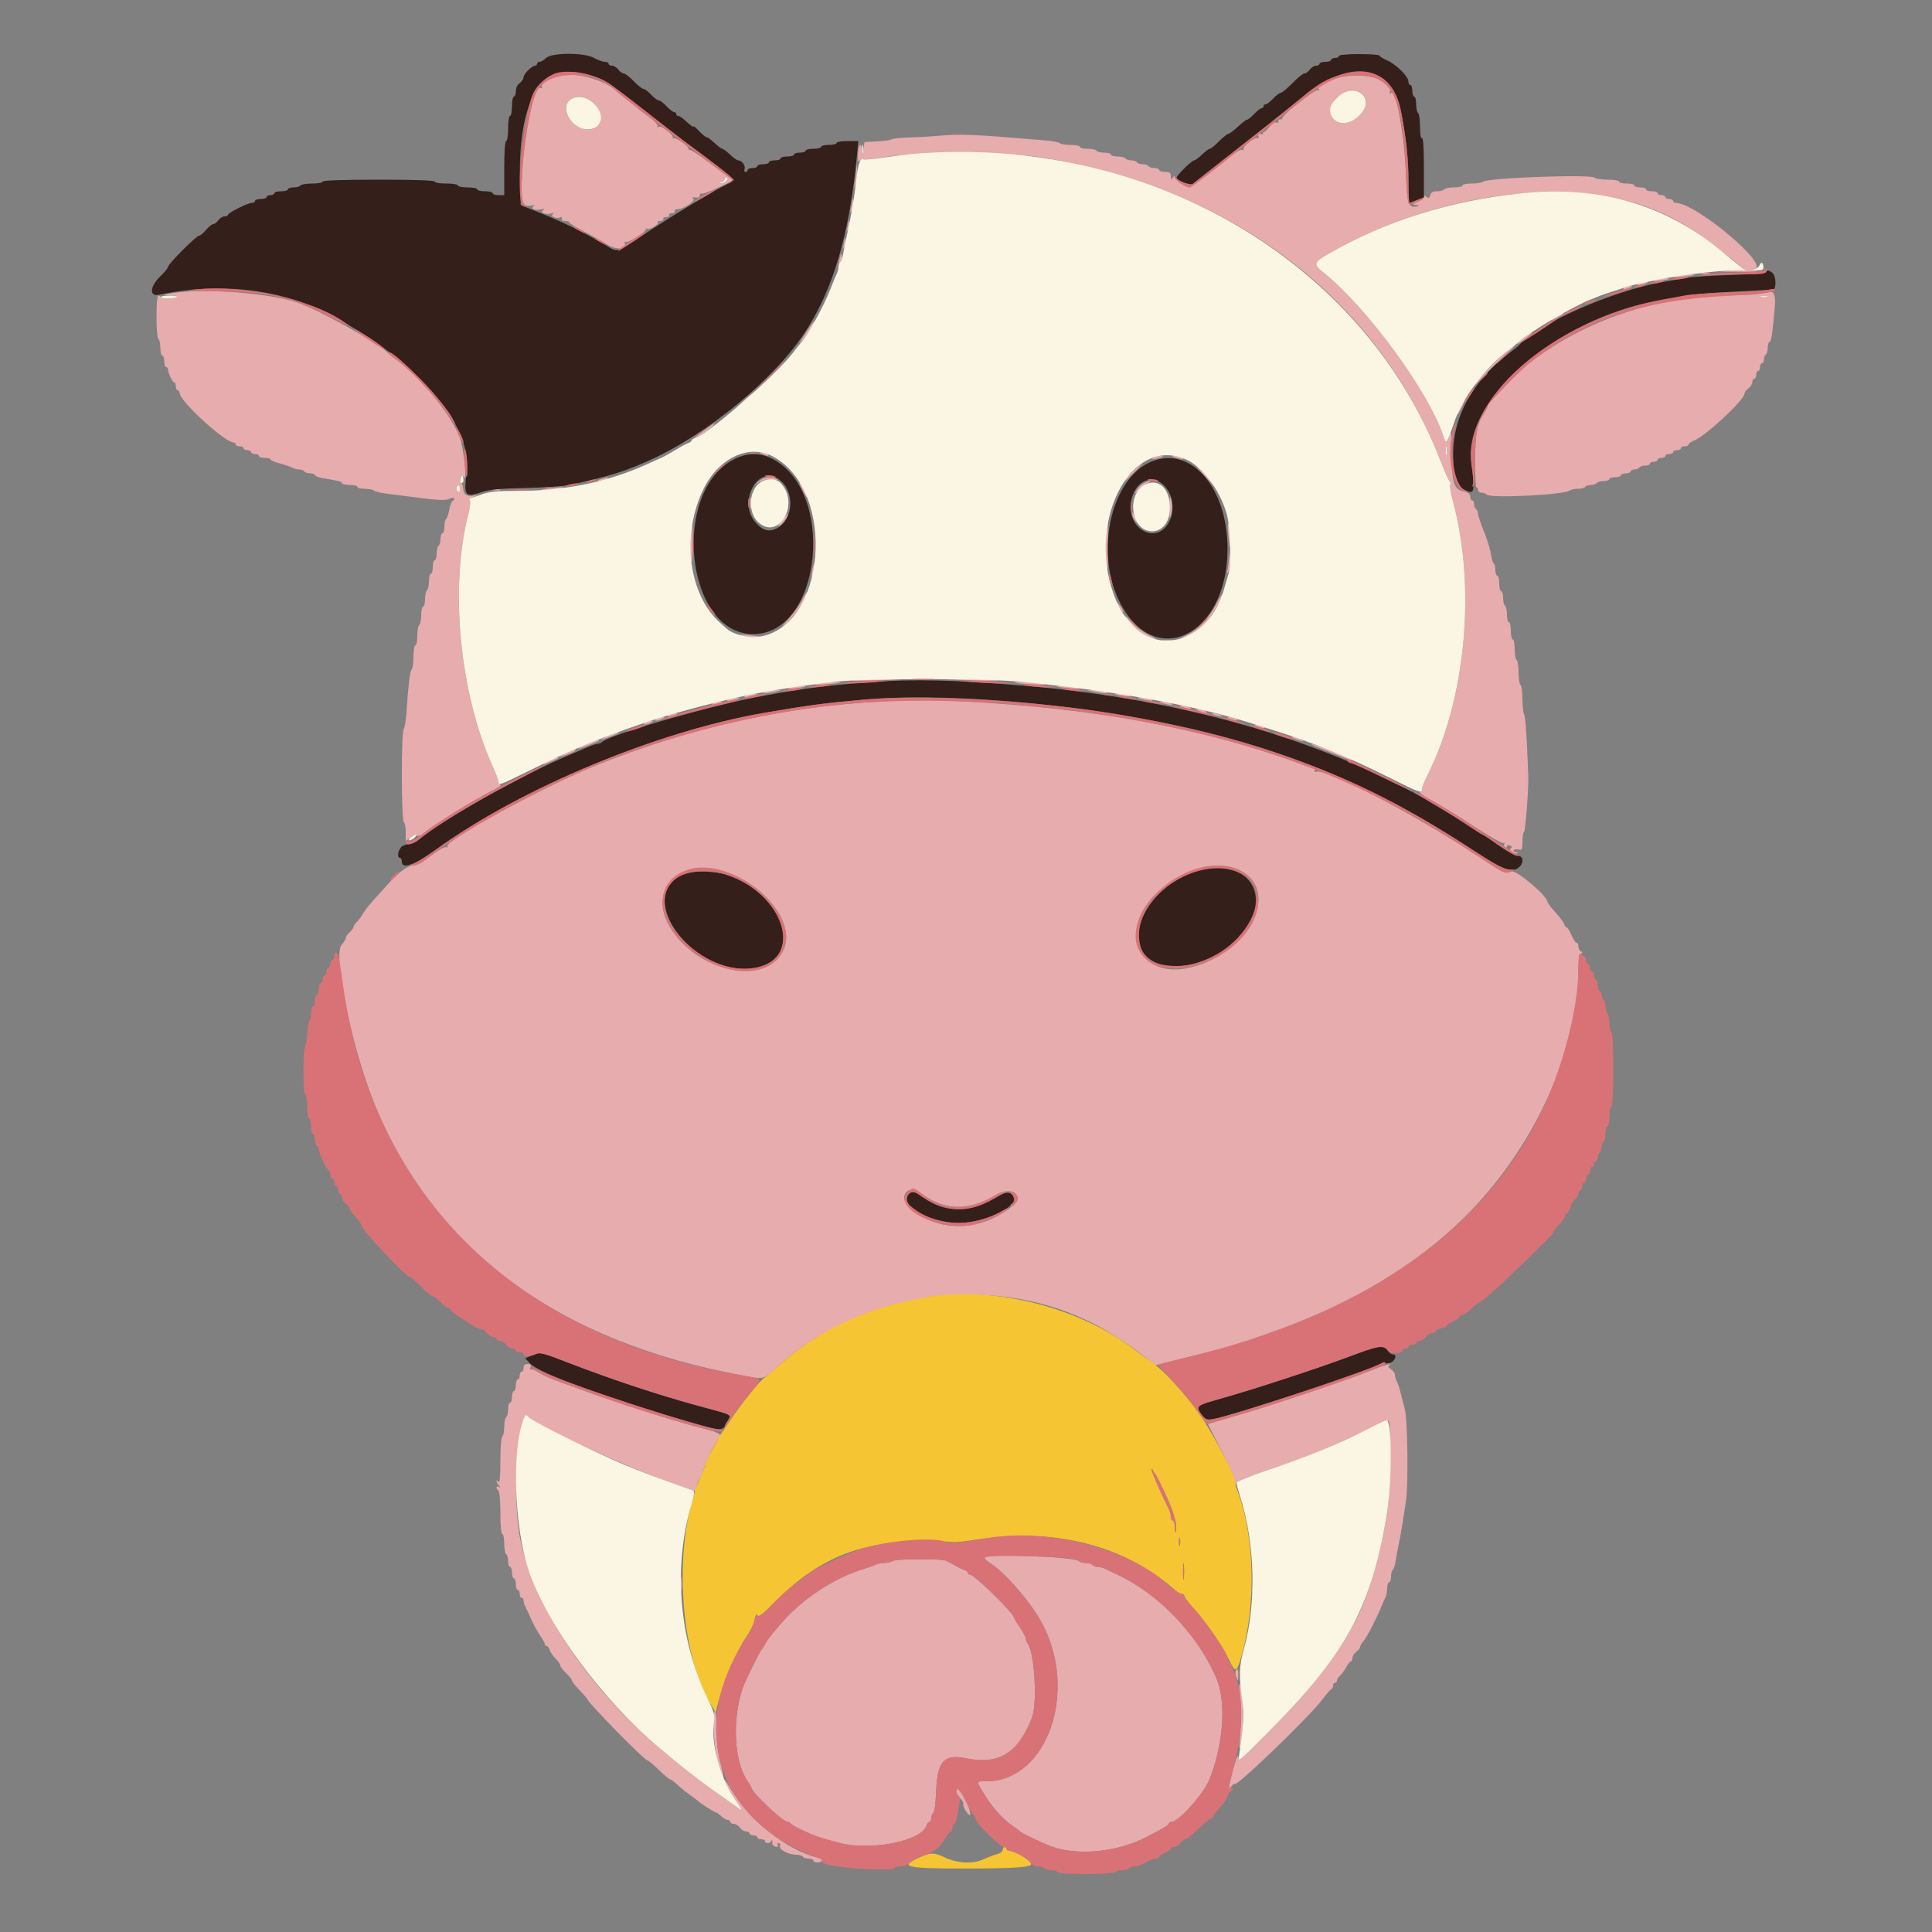 <svg id="svg" version="1.1" xmlns="http://www.w3.org/2000/svg" xmlns:xlink="http://www.w3.org/1999/xlink" width="400" height="400" viewBox="0, 0, 400,400"><rect x="0" y="0" width="400" height="400" fill="#808080" stroke="none"/><g id="svgg"><path id="path0" d="M115.994 15.569 C 114.071 15.944,111.937 17.258,112.188 17.912 C 112.299 18.203,112.221 18.336,112.013 18.208 C 110.472 17.256,108.000 30.198,108.000 39.220 C 108.000 42.176,108.440 42.900,110.021 42.549 C 110.705 42.396,110.839 42.445,110.466 42.710 C 109.741 43.225,110.759 43.626,112.061 43.338 C 112.748 43.186,112.852 43.236,112.447 43.522 C 111.727 44.031,113.124 44.537,114.244 44.171 C 114.814 43.985,114.864 44.021,114.447 44.319 C 113.792 44.786,115.292 45.438,116.006 44.996 C 116.234 44.856,116.370 44.979,116.310 45.270 C 116.244 45.589,116.551 45.788,117.080 45.770 C 117.564 45.754,117.893 45.850,117.810 45.984 C 117.727 46.118,119.030 46.941,120.705 47.813 C 122.380 48.686,124.651 49.967,125.752 50.661 C 127.704 51.890,130.128 51.602,129.297 50.238 C 129.176 50.039,129.245 49.981,129.452 50.108 C 129.978 50.433,134.090 47.830,133.710 47.413 C 133.540 47.225,133.620 47.198,133.889 47.352 C 134.446 47.672,136.494 46.476,136.201 46.001 C 136.095 45.830,136.322 45.715,136.704 45.745 C 137.087 45.775,137.362 45.596,137.316 45.347 C 137.269 45.098,137.539 44.918,137.916 44.947 C 138.292 44.976,138.562 44.796,138.516 44.547 C 138.469 44.298,138.739 44.118,139.116 44.147 C 139.492 44.176,139.759 43.986,139.708 43.725 C 139.658 43.465,139.928 43.268,140.308 43.289 C 141.466 43.354,144.154 41.548,143.531 41.125 C 143.161 40.874,143.304 40.800,144.000 40.882 C 144.668 40.961,144.963 40.822,144.888 40.463 C 144.826 40.167,145.006 40.006,145.288 40.106 C 145.708 40.254,150.915 37.958,151.597 37.323 C 151.705 37.222,151.488 36.969,151.115 36.761 C 150.742 36.552,148.854 35.186,146.919 33.725 C 144.983 32.264,143.185 31.069,142.922 31.068 C 142.659 31.067,142.479 30.929,142.522 30.761 C 142.638 30.305,139.936 28.392,139.530 28.643 C 139.338 28.762,139.230 28.695,139.290 28.494 C 139.466 27.908,136.867 25.911,136.346 26.233 C 136.066 26.406,135.983 26.351,136.140 26.097 C 136.286 25.860,135.468 24.993,134.302 24.149 C 133.146 23.311,132.110 22.526,132.000 22.403 C 131.890 22.280,130.990 21.556,130.000 20.793 C 129.010 20.031,127.840 19.075,127.400 18.669 C 125.095 16.541,119.208 14.941,115.994 15.569 M276.000 16.454 C 273.405 17.458,272.716 17.940,273.066 18.507 C 273.212 18.744,273.131 18.805,272.878 18.648 C 272.393 18.349,265.335 23.914,265.500 24.466 C 265.555 24.650,265.375 24.755,265.100 24.700 C 264.825 24.645,264.643 24.819,264.695 25.086 C 264.748 25.353,264.544 25.477,264.243 25.361 C 263.941 25.245,263.300 25.655,262.812 26.276 C 262.326 26.894,261.809 27.373,261.664 27.340 C 261.519 27.307,261.443 27.436,261.495 27.626 C 261.548 27.816,261.291 27.856,260.926 27.716 C 260.418 27.521,260.324 27.624,260.526 28.151 C 260.683 28.560,260.630 28.742,260.398 28.599 C 259.853 28.262,257.148 30.392,257.466 30.906 C 257.616 31.149,257.530 31.204,257.263 31.039 C 257.007 30.881,256.131 31.299,255.301 31.974 C 250.325 36.022,246.641 38.800,246.250 38.799 C 245.477 38.796,243.200 37.237,243.194 36.706 C 243.190 36.361,243.064 36.391,242.800 36.800 C 242.486 37.285,242.411 37.228,242.406 36.500 C 242.401 35.768,242.176 35.600,241.200 35.600 C 240.540 35.600,240.000 35.420,240.000 35.200 C 240.000 34.980,239.561 34.800,239.024 34.800 C 238.487 34.800,237.936 34.620,237.800 34.400 C 237.664 34.180,237.124 34.000,236.600 34.000 C 236.076 34.000,235.536 33.820,235.400 33.600 C 235.264 33.380,234.724 33.200,234.200 33.200 C 233.676 33.200,233.136 33.020,233.000 32.800 C 232.864 32.580,232.133 32.400,231.376 32.400 C 230.619 32.400,230.000 32.220,230.000 32.000 C 230.000 31.780,229.381 31.600,228.624 31.600 C 227.867 31.600,227.136 31.420,227.000 31.200 C 226.864 30.980,226.043 30.800,225.176 30.800 C 224.309 30.800,223.600 30.620,223.600 30.400 C 223.600 30.180,222.736 30.000,221.680 30.000 C 220.624 30.000,219.589 29.835,219.380 29.632 C 219.171 29.430,217.830 29.176,216.400 29.067 C 214.970 28.959,211.190 28.653,208.000 28.388 C 201.435 27.843,197.749 27.776,193.993 28.134 C 192.567 28.270,189.960 28.418,188.200 28.462 C 186.440 28.507,184.813 28.682,184.585 28.850 C 184.356 29.019,183.006 29.212,181.585 29.279 L 179.000 29.400 178.757 31.000 C 178.528 32.504,178.510 32.522,178.457 31.300 C 178.370 29.321,177.762 29.750,177.653 31.867 C 177.572 33.426,177.648 33.658,178.115 33.271 C 178.422 33.016,178.758 32.891,178.860 32.994 C 178.963 33.096,180.926 32.878,183.223 32.507 C 189.240 31.538,208.747 31.542,215.123 32.513 C 254.521 38.517,285.211 61.739,298.233 95.400 C 299.084 97.600,299.943 99.515,300.142 99.655 C 300.340 99.796,300.387 100.098,300.245 100.327 C 300.103 100.557,300.347 102.062,300.786 103.672 C 305.648 121.487,303.514 144.646,295.550 160.489 C 294.918 161.747,294.400 163.037,294.400 163.355 C 294.400 163.673,294.218 163.994,293.995 164.068 C 293.773 164.142,294.898 164.903,296.495 165.758 C 298.093 166.613,301.978 169.000,305.129 171.062 C 308.280 173.124,311.053 174.691,311.291 174.544 C 311.539 174.391,311.609 174.462,311.455 174.711 C 311.308 174.949,311.370 175.258,311.593 175.396 C 311.817 175.534,312.000 175.462,312.000 175.236 C 312.000 175.010,312.285 174.935,312.634 175.068 C 313.064 175.233,313.122 175.401,312.815 175.591 C 312.210 175.964,313.378 176.954,314.087 176.669 C 314.400 176.543,314.319 176.451,313.876 176.432 C 313.478 176.414,313.254 176.237,313.377 176.038 C 313.500 175.838,313.961 175.769,314.400 175.884 C 315.113 176.071,315.200 175.896,315.200 174.270 C 315.200 173.268,315.354 172.352,315.542 172.236 C 315.819 172.065,316.507 163.100,316.421 160.800 C 316.097 152.231,315.845 148.473,315.556 147.926 C 315.360 147.556,315.200 146.081,315.200 144.650 C 315.200 143.218,315.020 141.936,314.800 141.800 C 314.580 141.664,314.400 140.494,314.400 139.200 C 314.400 137.906,314.220 136.736,314.000 136.600 C 313.780 136.464,313.600 135.463,313.600 134.376 C 313.600 133.289,313.420 132.400,313.200 132.400 C 312.980 132.400,312.800 131.590,312.800 130.600 C 312.800 129.610,312.620 128.800,312.400 128.800 C 312.180 128.800,312.000 128.091,312.000 127.224 C 312.000 126.357,311.820 125.536,311.600 125.400 C 311.380 125.264,311.200 124.533,311.200 123.776 C 311.200 123.019,311.020 122.400,310.800 122.400 C 310.580 122.400,310.400 121.680,310.400 120.800 C 310.400 119.920,310.220 119.200,310.000 119.200 C 309.780 119.200,309.600 118.671,309.600 118.024 C 309.600 117.377,309.445 116.752,309.256 116.635 C 309.067 116.518,308.806 115.648,308.676 114.702 C 308.546 113.756,307.892 111.636,307.221 109.991 C 306.551 108.346,306.002 106.696,306.001 106.324 C 306.001 105.952,305.820 105.536,305.600 105.400 C 305.380 105.264,305.200 104.803,305.200 104.376 C 305.200 103.949,305.020 103.600,304.800 103.600 C 304.580 103.600,304.400 103.254,304.400 102.832 C 304.400 102.302,304.024 101.981,303.186 101.797 C 301.012 101.319,300.600 100.099,300.600 94.129 C 300.600 90.085,300.505 89.099,300.200 89.983 C 299.639 91.609,299.318 91.807,298.986 90.730 C 296.157 81.574,283.111 63.683,273.900 56.330 C 271.858 54.700,271.981 54.310,275.100 52.518 C 297.324 39.753,325.586 36.113,343.236 43.744 C 348.345 45.953,351.115 47.762,358.940 54.000 L 361.198 55.800 358.099 56.027 C 355.450 56.220,355.726 56.256,360.000 56.274 C 363.091 56.287,364.465 56.182,363.600 56.000 C 362.713 55.813,362.521 55.686,363.076 55.653 C 367.030 55.415,351.160 42.000,346.925 42.000 C 346.636 42.000,346.400 41.820,346.400 41.600 C 346.400 41.380,346.040 41.200,345.600 41.200 C 345.160 41.200,344.800 41.020,344.800 40.800 C 344.800 40.580,344.440 40.400,344.000 40.400 C 343.560 40.400,343.200 40.220,343.200 40.000 C 343.200 39.780,342.660 39.600,342.000 39.600 C 341.340 39.600,340.800 39.420,340.800 39.200 C 340.800 38.980,340.260 38.800,339.600 38.800 C 338.940 38.800,338.400 38.620,338.400 38.400 C 338.400 38.180,337.680 38.000,336.800 38.000 C 335.920 38.000,335.200 37.820,335.200 37.600 C 335.200 37.379,334.160 37.200,332.880 37.200 C 331.604 37.200,330.373 37.013,330.144 36.784 C 329.393 36.033,307.850 36.822,307.020 37.630 C 306.811 37.834,305.776 38.000,304.720 38.000 C 303.664 38.000,302.800 38.180,302.800 38.400 C 302.800 38.620,302.001 38.800,301.024 38.800 C 300.047 38.800,299.136 38.980,299.000 39.200 C 298.864 39.420,298.207 39.600,297.539 39.600 C 296.657 39.600,296.267 39.821,296.114 40.408 C 295.948 41.044,295.784 41.119,295.351 40.759 C 294.936 40.415,294.800 40.418,294.800 40.770 C 294.800 41.028,294.215 41.493,293.500 41.804 C 292.264 42.341,292.250 42.372,293.200 42.431 C 293.855 42.471,293.966 42.554,293.521 42.672 C 291.620 43.172,291.331 42.395,291.088 36.117 C 290.755 27.548,288.918 17.836,287.904 19.289 C 287.670 19.625,287.631 19.503,287.790 18.933 C 288.565 16.166,280.908 14.556,276.000 16.454 M282.069 19.462 C 283.091 20.387,282.980 22.125,281.808 23.517 C 279.867 25.824,277.048 26.161,275.787 24.236 C 273.871 21.312,279.438 17.081,282.069 19.462 M121.389 20.396 C 125.030 21.780,125.439 26.800,121.912 26.800 C 118.422 26.800,115.654 22.328,118.089 20.623 C 119.121 19.900,119.938 19.844,121.389 20.396 M177.264 35.400 C 177.223 36.280,177.096 37.450,176.983 38.000 L 176.777 39.000 177.208 38.014 C 177.444 37.472,177.571 36.302,177.489 35.414 L 177.340 33.800 177.264 35.400 M150.400 37.400 C 150.126 37.730,149.609 37.979,149.251 37.954 C 148.702 37.914,148.709 37.879,149.300 37.724 C 149.685 37.624,150.000 37.375,150.000 37.171 C 150.000 36.967,150.202 36.800,150.449 36.800 C 150.759 36.800,150.744 36.985,150.400 37.400 M176.454 41.400 C 176.419 41.840,176.289 42.650,176.167 43.200 C 175.975 44.063,176.007 44.103,176.398 43.490 C 176.647 43.099,176.777 42.289,176.686 41.690 C 176.578 40.979,176.497 40.879,176.454 41.400 M175.646 46.067 C 175.621 46.434,175.496 47.064,175.370 47.467 C 175.152 48.162,175.163 48.163,175.597 47.487 C 175.848 47.096,175.973 46.466,175.873 46.087 C 175.711 45.468,175.688 45.466,175.646 46.067 M174.846 49.667 C 174.821 50.034,174.696 50.664,174.570 51.067 C 174.352 51.762,174.363 51.763,174.797 51.087 C 175.048 50.696,175.173 50.066,175.073 49.687 C 174.911 49.068,174.888 49.066,174.846 49.667 M174.046 52.667 C 174.021 52.924,173.884 53.464,173.741 53.867 C 173.540 54.436,173.594 54.497,173.979 54.142 C 174.252 53.891,174.389 53.351,174.284 52.942 C 174.179 52.534,174.072 52.410,174.046 52.667 M352.305 56.683 C 352.802 56.779,353.522 56.775,353.905 56.675 C 354.287 56.575,353.880 56.496,353.000 56.501 C 352.120 56.505,351.807 56.587,352.305 56.683 M346.800 57.207 C 346.179 57.411,346.709 57.451,348.200 57.312 C 349.520 57.189,350.675 57.024,350.767 56.944 C 351.089 56.665,347.788 56.884,346.800 57.207 M342.600 58.010 C 342.066 58.247,342.398 58.286,343.600 58.127 C 344.590 57.996,345.475 57.824,345.567 57.744 C 345.914 57.443,343.364 57.672,342.600 58.010 M339.200 58.818 C 338.762 59.115,338.924 59.152,339.800 58.956 C 341.271 58.627,341.590 58.398,340.567 58.406 C 340.145 58.409,339.530 58.595,339.200 58.818 M336.200 59.600 C 335.908 60.073,336.299 60.073,337.400 59.600 C 338.171 59.269,338.169 59.255,337.324 59.228 C 336.842 59.213,336.336 59.380,336.200 59.600 M35.200 60.800 L 33.800 61.095 35.367 61.147 C 36.228 61.176,36.820 61.314,36.681 61.453 C 36.286 61.847,33.596 61.918,33.362 61.539 C 33.247 61.353,32.983 61.200,32.776 61.200 C 32.265 61.200,32.288 69.884,32.800 70.200 C 33.020 70.336,33.200 71.157,33.200 72.024 C 33.200 72.891,33.380 73.600,33.600 73.600 C 33.820 73.600,34.000 74.140,34.000 74.800 C 34.000 75.460,34.180 76.000,34.400 76.000 C 34.620 76.000,34.800 76.234,34.800 76.520 C 34.800 77.256,35.741 79.193,36.100 79.197 C 36.265 79.199,36.400 79.560,36.400 80.000 C 36.400 80.440,36.580 80.800,36.800 80.800 C 37.020 80.800,37.200 81.067,37.200 81.393 C 37.200 83.038,46.546 91.600,48.341 91.600 C 48.594 91.600,48.800 91.780,48.800 92.000 C 48.800 92.220,49.160 92.400,49.600 92.400 C 50.040 92.400,50.400 92.580,50.400 92.800 C 50.400 93.020,50.760 93.200,51.200 93.200 C 51.640 93.200,52.000 93.380,52.000 93.600 C 52.000 93.820,52.360 94.000,52.800 94.000 C 53.240 94.000,53.600 94.180,53.600 94.400 C 53.600 94.620,54.140 94.800,54.800 94.800 C 55.460 94.800,56.000 94.941,56.000 95.113 C 56.000 95.285,56.855 95.657,57.900 95.939 C 58.945 96.222,60.113 96.621,60.495 96.827 C 60.877 97.032,61.541 97.200,61.971 97.200 C 62.401 97.200,62.864 97.380,63.000 97.600 C 63.136 97.820,63.687 98.000,64.224 98.000 C 64.761 98.000,65.200 98.160,65.200 98.356 C 65.200 98.552,65.875 98.827,66.700 98.968 C 70.351 99.590,70.800 99.707,70.800 100.044 C 70.800 100.240,71.520 100.400,72.400 100.400 C 73.280 100.400,74.000 100.580,74.000 100.800 C 74.000 101.020,74.684 101.200,75.520 101.200 C 76.356 101.200,77.211 101.363,77.420 101.561 C 77.629 101.760,78.700 102.034,79.800 102.170 C 80.900 102.307,83.060 102.585,84.600 102.789 C 90.796 103.610,92.290 103.687,93.144 103.230 C 93.970 102.788,94.421 103.293,93.635 103.778 C 93.434 103.903,93.148 104.722,93.000 105.600 C 92.852 106.478,92.566 107.297,92.365 107.422 C 92.164 107.546,92.000 108.267,92.000 109.024 C 92.000 109.781,91.820 110.400,91.600 110.400 C 91.380 110.400,91.200 110.929,91.200 111.576 C 91.200 112.223,91.020 112.864,90.800 113.000 C 90.580 113.136,90.400 113.867,90.400 114.624 C 90.400 115.381,90.220 116.000,90.000 116.000 C 89.780 116.000,89.600 116.630,89.600 117.400 C 89.600 118.170,89.420 118.800,89.200 118.800 C 88.980 118.800,88.800 119.509,88.800 120.376 C 88.800 121.243,88.620 122.064,88.400 122.200 C 88.180 122.336,88.000 123.157,88.000 124.024 C 88.000 124.891,87.820 125.600,87.600 125.600 C 87.380 125.600,87.200 126.399,87.200 127.376 C 87.200 128.353,87.020 129.264,86.800 129.400 C 86.580 129.536,86.400 130.537,86.400 131.624 C 86.400 132.711,86.220 133.600,86.000 133.600 C 85.779 133.600,85.600 134.640,85.600 135.920 C 85.600 137.196,85.435 138.411,85.234 138.620 C 84.865 139.003,84.560 141.497,84.159 147.400 C 84.040 149.160,83.775 150.771,83.571 150.980 C 83.057 151.506,83.085 169.882,83.600 170.200 C 83.820 170.336,84.000 171.267,84.000 172.270 L 84.000 174.092 85.011 173.429 C 85.568 173.065,86.211 172.883,86.441 173.025 C 86.671 173.167,87.251 172.930,87.730 172.497 C 89.339 171.043,98.578 165.319,102.135 163.573 C 103.199 163.051,103.874 162.558,103.635 162.478 C 103.396 162.399,103.200 162.103,103.200 161.822 C 103.200 161.541,102.675 160.152,102.033 158.737 C 95.139 143.532,93.033 121.556,97.003 106.250 C 97.287 105.154,97.441 104.050,97.343 103.797 C 97.246 103.544,97.579 103.131,98.083 102.879 L 99.000 102.421 98.000 102.615 C 96.701 102.866,95.975 102.365,95.899 101.164 C 95.866 100.634,95.669 100.083,95.461 99.940 C 95.253 99.798,95.209 99.353,95.363 98.952 C 95.601 98.332,95.700 98.311,96.020 98.811 C 96.796 100.022,96.009 92.646,95.122 90.400 C 93.273 85.713,87.119 78.178,82.200 74.576 C 81.320 73.932,80.510 73.298,80.400 73.169 C 78.776 71.252,66.009 64.120,61.522 62.622 C 55.355 60.564,41.033 59.572,35.200 60.800 M364.400 60.820 C 363.410 60.997,360.565 61.154,358.077 61.170 C 343.011 61.269,328.117 66.291,316.668 75.134 C 314.889 76.507,308.000 83.562,308.000 84.010 C 308.000 84.267,307.678 84.954,307.285 85.538 C 305.786 87.767,305.430 89.653,305.415 95.462 C 305.407 98.576,305.535 101.040,305.700 100.938 C 305.865 100.836,306.000 101.033,306.000 101.376 C 306.000 101.719,306.324 102.000,306.720 102.000 C 307.116 102.000,307.629 102.189,307.860 102.420 C 308.650 103.210,324.059 102.437,324.980 101.561 C 325.189 101.363,325.943 101.200,326.656 101.200 C 327.369 101.200,328.064 101.020,328.200 100.800 C 328.336 100.580,328.876 100.400,329.400 100.400 C 329.924 100.400,330.464 100.220,330.600 100.000 C 330.736 99.780,331.377 99.600,332.024 99.600 C 332.671 99.600,333.200 99.420,333.200 99.200 C 333.200 98.980,333.740 98.800,334.400 98.800 C 335.060 98.800,335.600 98.620,335.600 98.400 C 335.600 98.180,336.050 98.000,336.600 98.000 C 337.150 98.000,337.600 97.820,337.600 97.600 C 337.600 97.380,337.949 97.200,338.376 97.200 C 338.803 97.200,339.264 97.020,339.400 96.800 C 339.536 96.580,340.087 96.400,340.624 96.400 C 341.161 96.400,341.600 96.220,341.600 96.000 C 341.600 95.780,341.960 95.600,342.400 95.600 C 342.840 95.600,343.200 95.420,343.200 95.200 C 343.200 94.980,343.560 94.800,344.000 94.800 C 344.440 94.800,344.800 94.620,344.800 94.400 C 344.800 94.180,345.160 94.000,345.600 94.000 C 346.040 94.000,346.400 93.820,346.400 93.600 C 346.400 93.380,346.760 93.200,347.200 93.200 C 347.640 93.200,348.000 93.020,348.000 92.800 C 348.000 92.580,348.360 92.400,348.800 92.400 C 349.240 92.400,349.600 92.238,349.600 92.039 C 349.600 91.841,350.095 91.478,350.700 91.234 C 353.220 90.215,361.200 82.769,361.200 81.436 C 361.200 81.183,361.560 80.717,362.000 80.400 C 362.440 80.083,362.800 79.503,362.800 79.112 C 362.800 78.720,362.980 78.400,363.200 78.400 C 363.420 78.400,363.600 78.040,363.600 77.600 C 363.600 77.160,363.780 76.800,364.000 76.800 C 364.220 76.800,364.400 76.440,364.400 76.000 C 364.400 75.560,364.580 75.200,364.800 75.200 C 365.020 75.200,365.200 74.851,365.200 74.424 C 365.200 73.997,365.380 73.536,365.600 73.400 C 365.820 73.264,366.000 72.623,366.000 71.976 C 366.000 71.329,366.163 70.800,366.363 70.800 C 366.711 70.800,366.954 69.194,367.446 63.646 C 367.657 61.273,367.323 60.253,366.400 60.456 C 366.290 60.480,365.390 60.644,364.400 60.820 M365.900 61.476 C 365.515 61.576,364.885 61.576,364.500 61.476 C 364.115 61.375,364.430 61.293,365.200 61.293 C 365.970 61.293,366.285 61.375,365.900 61.476 M322.300 65.429 C 320.805 66.240,320.896 66.578,322.400 65.800 C 323.060 65.459,323.600 65.094,323.600 64.990 C 323.600 64.732,323.557 64.747,322.300 65.429 M167.057 68.594 C 166.255 69.800,165.600 70.922,165.600 71.087 C 165.600 71.364,166.444 70.192,168.182 67.500 C 168.572 66.895,168.807 66.400,168.703 66.400 C 168.598 66.400,167.858 67.387,167.057 68.594 M315.429 70.011 C 314.565 70.665,314.025 71.195,314.229 71.189 C 314.607 71.178,317.565 68.821,317.200 68.822 C 317.090 68.822,316.293 69.357,315.429 70.011 M311.360 73.300 C 309.190 75.190,305.705 78.852,304.836 80.154 C 304.526 80.619,305.299 79.883,306.554 78.518 C 307.809 77.152,309.938 75.037,311.286 73.818 C 314.155 71.221,314.213 70.816,311.360 73.300 M153.791 83.117 C 151.546 85.220,152.085 84.963,154.701 82.683 C 155.637 81.867,156.267 81.208,156.101 81.217 C 155.936 81.227,154.896 82.082,153.791 83.117 M302.380 84.039 C 301.920 84.940,301.613 85.746,301.697 85.830 C 301.781 85.914,302.241 85.176,302.719 84.191 C 303.809 81.947,303.515 81.815,302.380 84.039 M145.632 89.234 C 144.439 90.095,143.597 90.800,143.760 90.800 C 144.164 90.800,147.500 88.486,147.803 87.995 C 148.151 87.431,148.041 87.495,145.632 89.234 M299.483 94.095 C 299.387 94.593,299.305 94.280,299.301 93.400 C 299.296 92.520,299.375 92.113,299.475 92.495 C 299.575 92.878,299.579 93.598,299.483 94.095 M157.800 94.000 C 158.901 94.473,159.292 94.473,159.000 94.000 C 158.864 93.780,158.358 93.613,157.876 93.628 C 157.031 93.655,157.029 93.669,157.800 94.000 M238.800 94.818 C 238.362 95.115,238.524 95.152,239.400 94.956 C 240.871 94.627,241.190 94.398,240.167 94.406 C 239.745 94.409,239.130 94.595,238.800 94.818 M242.833 94.544 C 242.925 94.623,243.540 94.808,244.200 94.956 C 245.076 95.152,245.238 95.115,244.800 94.818 C 244.260 94.453,242.432 94.198,242.833 94.544 M234.400 97.800 C 233.428 98.790,232.723 99.600,232.833 99.600 C 232.943 99.600,233.828 98.790,234.800 97.800 C 235.772 96.810,236.477 96.000,236.367 96.000 C 236.257 96.000,235.372 96.810,234.400 97.800 M248.978 98.000 C 251.604 100.956,251.874 101.209,250.900 99.800 C 250.443 99.140,249.384 97.970,248.547 97.200 C 247.330 96.082,247.417 96.242,248.978 98.000 M124.400 99.200 C 123.576 99.464,123.541 99.526,124.200 99.554 C 124.640 99.573,125.270 99.413,125.600 99.200 C 126.301 98.747,125.814 98.747,124.400 99.200 M157.144 99.624 L 156.200 100.447 157.308 99.773 C 158.080 99.302,158.867 99.170,159.908 99.338 C 160.933 99.502,161.212 99.458,160.800 99.195 C 159.801 98.558,158.144 98.752,157.144 99.624 M166.109 101.362 C 166.590 102.346,167.047 103.086,167.126 103.008 C 167.322 102.812,165.982 100.036,165.569 99.781 C 165.385 99.667,165.629 100.379,166.109 101.362 M236.492 100.221 C 236.005 100.562,235.409 101.237,235.168 101.721 C 234.823 102.412,234.929 102.367,235.664 101.510 C 236.179 100.910,237.050 100.247,237.600 100.035 C 238.150 99.824,238.325 99.639,237.989 99.625 C 237.653 99.611,236.979 99.879,236.492 100.221 M95.200 101.280 C 95.200 101.926,95.082 102.042,94.755 101.715 C 94.510 101.470,94.431 101.074,94.578 100.835 C 94.992 100.165,95.200 100.314,95.200 101.280 M113.200 101.200 C 111.551 101.456,111.517 101.483,112.800 101.517 C 113.570 101.537,114.920 101.405,115.800 101.223 C 117.866 100.796,115.912 100.778,113.200 101.200 M102.100 101.476 C 102.485 101.576,103.115 101.576,103.500 101.476 C 103.885 101.375,103.570 101.293,102.800 101.293 C 102.030 101.293,101.715 101.375,102.100 101.476 M155.314 104.200 C 155.317 105.300,155.395 105.703,155.487 105.095 C 155.579 104.486,155.577 103.586,155.482 103.095 C 155.387 102.603,155.311 103.100,155.314 104.200 M242.142 105.004 C 242.134 107.452,242.178 107.620,242.493 106.357 C 242.701 105.520,242.705 104.345,242.502 103.561 C 242.204 102.411,242.150 102.629,242.142 105.004 M234.432 106.424 C 234.414 106.766,234.680 107.396,235.022 107.824 C 235.634 108.588,235.638 108.587,235.276 107.800 C 235.074 107.360,234.808 106.730,234.686 106.400 C 234.493 105.882,234.459 105.885,234.432 106.424 M161.861 107.828 C 160.995 108.913,160.916 109.134,161.532 108.750 C 162.176 108.347,163.468 106.400,163.091 106.400 C 163.041 106.400,162.487 107.043,161.861 107.828 M229.052 108.900 C 228.727 110.112,228.787 117.625,229.128 118.485 C 229.278 118.862,229.400 116.657,229.400 113.585 C 229.400 107.522,229.405 107.584,229.052 108.900 M254.282 110.400 C 254.408 111.830,254.577 113.075,254.656 113.167 C 254.961 113.520,254.726 109.358,254.398 108.600 C 254.184 108.105,254.140 108.790,254.282 110.400 M143.052 109.300 C 142.743 110.455,142.801 115.120,143.140 116.324 C 143.283 116.832,143.400 115.257,143.400 112.824 C 143.400 107.988,143.401 107.998,143.052 109.300 M254.467 115.400 C 254.424 116.280,254.289 117.450,254.167 118.000 C 253.977 118.857,254.009 118.899,254.394 118.297 C 254.641 117.910,254.776 116.740,254.694 115.697 C 254.548 113.853,254.542 113.845,254.467 115.400 M168.222 117.822 C 168.072 118.625,168.028 119.362,168.126 119.460 C 168.224 119.557,168.427 118.981,168.578 118.178 C 168.728 117.375,168.772 116.638,168.674 116.540 C 168.576 116.443,168.373 117.019,168.222 117.822 M166.069 124.233 C 165.584 125.231,164.335 126.980,163.293 128.119 C 162.252 129.258,161.751 129.922,162.181 129.595 C 164.104 128.129,167.639 123.105,167.115 122.582 C 167.025 122.491,166.554 123.234,166.069 124.233 M251.861 124.986 C 250.235 128.092,248.284 130.187,245.921 131.365 C 244.778 131.934,244.113 132.400,244.443 132.400 C 245.428 132.400,248.559 130.222,249.883 128.616 C 251.198 127.020,253.379 123.246,253.130 122.997 C 253.048 122.915,252.477 123.810,251.861 124.986 M231.673 125.800 C 231.923 126.350,232.284 126.800,232.473 126.800 C 232.663 126.800,232.524 126.350,232.163 125.800 C 231.803 125.250,231.443 124.800,231.363 124.800 C 231.283 124.800,231.422 125.250,231.673 125.800 M233.117 127.800 C 233.970 129.447,237.857 132.395,239.179 132.399 C 239.497 132.399,238.822 131.934,237.679 131.365 C 236.537 130.795,234.949 129.580,234.152 128.665 C 233.354 127.749,232.889 127.360,233.117 127.800 M153.400 131.610 C 154.170 131.931,157.907 132.151,157.567 131.855 C 157.475 131.776,156.320 131.613,155.000 131.493 C 153.551 131.362,152.917 131.408,153.400 131.610 M240.905 132.687 C 241.514 132.779,242.414 132.777,242.905 132.682 C 243.397 132.587,242.900 132.511,241.800 132.514 C 240.700 132.517,240.297 132.595,240.905 132.687 M176.600 140.787 C 175.720 140.937,177.790 140.977,181.200 140.876 C 184.610 140.775,187.475 140.626,187.567 140.546 C 187.858 140.291,178.269 140.502,176.600 140.787 M194.833 140.545 C 194.925 140.625,197.970 140.778,201.600 140.885 C 205.302 140.994,207.410 140.943,206.400 140.769 C 204.616 140.462,194.513 140.266,194.833 140.545 M169.000 141.606 C 168.297 141.788,169.042 141.828,170.800 141.703 C 172.450 141.585,173.875 141.424,173.967 141.344 C 174.275 141.078,170.213 141.291,169.000 141.606 M210.033 141.344 C 210.125 141.424,211.820 141.585,213.800 141.703 C 216.248 141.849,216.888 141.810,215.800 141.582 C 214.220 141.250,209.710 141.065,210.033 141.344 M163.400 142.403 C 162.885 142.626,163.313 142.667,164.600 142.518 C 165.700 142.391,166.675 142.223,166.767 142.144 C 167.114 141.845,164.164 142.072,163.400 142.403 M218.833 142.147 C 218.925 142.228,220.170 142.397,221.600 142.523 C 223.230 142.666,223.827 142.626,223.200 142.416 C 222.220 142.086,218.505 141.858,218.833 142.147 M158.600 143.200 L 157.800 143.544 158.600 143.525 C 159.040 143.514,159.940 143.368,160.600 143.200 L 161.800 142.895 160.600 142.875 C 159.940 142.865,159.040 143.011,158.600 143.200 M226.600 143.223 C 228.737 143.665,230.204 143.650,228.800 143.200 C 228.250 143.024,227.170 142.883,226.400 142.886 L 225.000 142.892 226.600 143.223 M154.400 144.000 C 153.636 144.494,154.458 144.494,156.000 144.000 L 157.000 143.680 156.000 143.646 C 155.450 143.627,154.730 143.787,154.400 144.000 M230.833 143.744 C 230.925 143.824,231.810 143.996,232.800 144.127 C 234.002 144.286,234.334 144.247,233.800 144.010 C 233.036 143.672,230.486 143.443,230.833 143.744 M150.800 144.800 C 150.036 145.294,150.858 145.294,152.400 144.800 L 153.400 144.480 152.400 144.446 C 151.850 144.427,151.130 144.587,150.800 144.800 M235.633 144.547 C 235.725 144.628,236.520 144.814,237.400 144.962 C 238.546 145.154,238.830 145.114,238.400 144.821 C 237.860 144.453,235.232 144.193,235.633 144.547 M182.400 145.233 C 162.200 146.326,143.165 150.583,123.600 158.385 C 112.783 162.699,91.900 174.068,92.629 175.247 C 92.746 175.436,92.607 175.503,92.321 175.396 C 92.034 175.288,90.630 176.094,89.200 177.186 C 87.551 178.445,86.191 179.176,85.483 179.185 C 84.409 179.199,82.305 180.788,80.233 183.150 C 79.775 183.672,78.552 185.022,77.516 186.150 C 76.481 187.277,75.402 188.650,75.119 189.200 C 74.837 189.750,74.289 190.491,73.903 190.847 C 73.516 191.203,73.200 191.670,73.200 191.885 C 73.200 192.100,72.840 192.602,72.400 193.000 C 71.960 193.398,71.600 193.932,71.600 194.187 C 71.600 194.441,71.225 195.052,70.766 195.544 C 68.734 197.726,73.125 218.323,78.101 229.948 C 90.752 259.505,116.063 277.843,153.798 284.793 C 158.299 285.622,157.898 285.726,161.055 282.905 C 179.967 266.006,209.396 263.162,230.200 276.223 C 233.608 278.362,234.126 278.719,236.718 280.720 L 239.236 282.663 246.803 280.769 C 255.117 278.687,256.053 278.404,264.172 275.511 C 279.847 269.925,292.908 262.098,302.948 252.274 C 317.448 238.086,326.800 217.761,326.800 200.436 C 326.800 198.612,326.971 197.587,327.300 197.433 C 327.700 197.247,327.700 197.153,327.300 196.967 C 327.025 196.838,326.800 196.388,326.800 195.967 C 326.800 195.545,326.633 195.200,326.429 195.200 C 326.225 195.200,325.740 194.480,325.352 193.600 C 324.964 192.720,324.513 192.000,324.350 192.000 C 324.187 192.000,323.953 191.685,323.830 191.300 C 323.707 190.915,322.885 189.812,322.003 188.849 C 321.121 187.887,320.400 186.944,320.400 186.755 C 320.400 185.508,313.942 180.042,312.925 180.429 C 311.550 180.951,311.758 181.051,305.106 176.678 C 292.378 168.311,274.477 159.024,272.521 159.775 C 272.211 159.894,272.068 159.813,272.203 159.595 C 272.337 159.378,272.374 159.200,272.285 159.200 C 272.196 159.200,270.610 158.646,268.762 157.970 C 248.904 150.703,226.674 146.633,199.000 145.198 C 190.776 144.772,190.945 144.771,182.400 145.233 M147.600 145.618 C 147.162 145.915,147.324 145.952,148.200 145.756 C 149.671 145.427,149.990 145.198,148.967 145.206 C 148.545 145.209,147.930 145.395,147.600 145.618 M240.800 145.600 C 242.342 146.094,243.164 146.094,242.400 145.600 C 242.070 145.387,241.350 145.227,240.800 145.246 L 239.800 145.280 240.800 145.600 M244.800 146.400 C 246.168 146.838,247.219 146.838,246.200 146.400 C 245.760 146.211,245.040 146.062,244.600 146.068 C 243.957 146.077,243.996 146.143,244.800 146.400 M248.200 147.200 C 249.396 147.714,250.395 147.714,249.600 147.200 C 249.270 146.987,248.640 146.822,248.200 146.834 L 247.400 146.856 248.200 147.200 M138.600 148.000 C 138.096 148.217,138.022 148.344,138.400 148.344 C 138.730 148.344,139.360 148.189,139.800 148.000 C 140.304 147.783,140.378 147.656,140.000 147.656 C 139.670 147.656,139.040 147.811,138.600 148.000 M251.400 148.000 C 251.840 148.189,252.470 148.344,252.800 148.344 C 253.178 148.344,253.104 148.217,252.600 148.000 C 252.160 147.811,251.530 147.656,251.200 147.656 C 250.822 147.656,250.896 147.783,251.400 148.000 M136.000 148.800 C 135.467 149.145,135.467 149.188,136.000 149.188 C 136.330 149.188,136.870 149.013,137.200 148.800 C 137.733 148.455,137.733 148.412,137.200 148.412 C 136.870 148.412,136.330 148.587,136.000 148.800 M254.600 148.800 C 255.040 148.989,255.670 149.144,256.000 149.144 C 256.378 149.144,256.304 149.017,255.800 148.800 C 255.360 148.611,254.730 148.456,254.400 148.456 C 254.022 148.456,254.096 148.583,254.600 148.800 M133.600 149.600 C 133.067 149.945,133.067 149.988,133.600 149.988 C 133.930 149.988,134.470 149.813,134.800 149.600 C 135.333 149.255,135.333 149.212,134.800 149.212 C 134.470 149.212,133.930 149.387,133.600 149.600 M260.200 150.400 C 260.640 150.589,261.270 150.744,261.600 150.744 C 261.978 150.744,261.904 150.617,261.400 150.400 C 260.960 150.211,260.330 150.056,260.000 150.056 C 259.622 150.056,259.696 150.183,260.200 150.400 M125.800 152.378 C 123.692 153.376,124.096 153.396,126.600 152.418 C 127.700 151.989,128.330 151.634,128.000 151.629 C 127.670 151.625,126.680 151.962,125.800 152.378 M267.600 152.733 C 267.930 152.936,268.650 153.224,269.200 153.371 C 269.895 153.557,270.017 153.525,269.600 153.267 C 269.270 153.064,268.550 152.776,268.000 152.629 C 267.305 152.443,267.183 152.475,267.600 152.733 M121.733 153.922 C 120.816 154.295,119.916 154.750,119.733 154.933 C 119.550 155.117,120.390 154.877,121.600 154.400 C 122.810 153.923,123.875 153.458,123.967 153.367 C 124.307 153.027,123.351 153.265,121.733 153.922 M271.633 154.167 C 271.787 154.321,272.809 154.741,278.200 156.868 C 279.300 157.302,280.020 157.491,279.800 157.288 C 279.116 156.656,271.033 153.567,271.633 154.167 M117.300 155.834 C 116.585 156.146,116.000 156.494,116.000 156.607 C 116.000 156.815,118.806 155.727,119.146 155.387 C 119.486 155.047,118.620 155.257,117.300 155.834 M113.693 157.380 C 112.100 158.260,112.148 158.506,113.779 157.829 C 114.648 157.469,115.443 157.090,115.546 156.987 C 115.926 156.608,114.571 156.894,113.693 157.380 M257.043 180.361 C 265.303 185.009,257.946 198.042,245.694 200.467 C 239.818 201.629,235.200 198.576,235.200 193.528 C 235.200 184.633,249.412 176.066,257.043 180.361 M149.070 180.161 C 157.706 182.460,164.490 190.676,162.375 196.274 C 159.311 204.381,144.340 201.558,138.617 191.794 C 134.279 184.390,140.201 177.799,149.070 180.161 M190.730 247.072 C 195.464 250.683,200.500 250.815,206.047 247.475 C 209.657 245.301,212.356 247.616,209.100 250.095 C 202.563 255.072,194.305 255.107,188.453 250.184 C 185.742 247.902,187.919 244.928,190.730 247.072 M108.400 283.200 C 108.400 283.640,108.220 284.000,108.000 284.000 C 107.780 284.000,107.600 284.360,107.600 284.800 C 107.600 285.240,107.420 285.600,107.200 285.600 C 106.980 285.600,106.800 286.140,106.800 286.800 C 106.800 287.460,106.620 288.000,106.400 288.000 C 106.180 288.000,106.000 288.540,106.000 289.200 C 106.000 289.860,105.820 290.400,105.600 290.400 C 105.380 290.400,105.200 291.019,105.200 291.776 C 105.200 292.533,105.020 293.264,104.800 293.400 C 104.580 293.536,104.400 294.436,104.400 295.400 C 104.400 296.364,104.220 297.264,104.000 297.400 C 103.769 297.543,103.597 299.711,103.594 302.524 C 103.590 305.820,103.462 307.206,103.200 306.800 C 102.987 306.470,102.809 306.389,102.806 306.620 C 102.803 306.851,103.025 307.282,103.300 307.579 C 103.700 308.010,103.700 308.061,103.300 307.835 C 102.710 307.502,102.614 308.238,103.200 308.600 C 103.427 308.740,103.600 310.737,103.600 313.224 C 103.600 315.875,103.758 317.600,104.000 317.600 C 104.220 317.600,104.400 318.489,104.400 319.576 C 104.400 320.663,104.580 321.664,104.800 321.800 C 105.020 321.936,105.200 322.577,105.200 323.224 C 105.200 323.871,105.380 324.400,105.600 324.400 C 105.820 324.400,106.000 324.940,106.000 325.600 C 106.000 326.260,106.180 326.800,106.400 326.800 C 106.620 326.800,106.800 327.340,106.800 328.000 C 106.800 328.660,106.980 329.200,107.200 329.200 C 107.420 329.200,107.600 329.560,107.600 330.000 C 107.600 330.440,107.780 330.800,108.000 330.800 C 108.220 330.800,108.400 331.072,108.400 331.405 C 108.400 331.738,108.574 332.323,108.786 332.705 C 108.998 333.087,109.523 334.210,109.953 335.200 C 110.382 336.190,111.199 337.683,111.767 338.518 C 112.335 339.353,112.800 340.208,112.800 340.418 C 112.800 340.628,112.968 340.800,113.173 340.800 C 113.378 340.800,113.662 341.166,113.804 341.613 C 113.946 342.060,114.498 342.862,115.031 343.395 C 115.564 343.928,116.000 344.570,116.000 344.821 C 116.000 345.073,116.540 345.783,117.200 346.400 C 117.860 347.017,118.400 347.697,118.400 347.912 C 118.400 348.127,119.120 349.045,120.000 349.952 C 120.880 350.859,121.600 351.689,121.600 351.796 C 121.600 352.389,133.364 364.400,133.945 364.400 C 134.151 364.400,135.238 365.300,136.361 366.400 C 137.485 367.500,138.556 368.400,138.743 368.400 C 138.929 368.400,139.603 368.897,140.241 369.504 C 140.878 370.112,142.030 371.048,142.800 371.585 C 143.570 372.122,144.290 372.661,144.400 372.782 C 144.806 373.229,147.853 375.200,148.138 375.200 C 148.301 375.200,148.820 375.560,149.292 376.000 C 149.764 376.440,150.387 376.800,150.675 376.800 C 150.964 376.800,151.200 376.980,151.200 377.200 C 151.200 377.420,151.520 377.600,151.912 377.600 C 152.303 377.600,152.883 377.960,153.200 378.400 C 153.517 378.840,154.097 379.200,154.488 379.200 C 154.880 379.200,155.200 379.380,155.200 379.600 C 155.200 379.820,155.560 380.000,156.000 380.000 C 156.440 380.000,156.800 380.180,156.800 380.400 C 156.800 380.620,157.160 380.800,157.600 380.800 C 158.040 380.800,158.400 380.980,158.400 381.200 C 158.400 381.775,159.492 381.694,159.755 381.100 C 159.877 380.825,159.937 380.953,159.888 381.385 C 159.833 381.876,160.081 382.229,160.547 382.324 C 161.013 382.419,161.193 382.312,161.024 382.038 C 160.875 381.797,160.963 381.600,161.219 381.600 C 161.476 381.600,161.585 381.861,161.463 382.181 C 161.189 382.895,163.240 384.000,164.838 384.000 C 165.451 384.000,166.064 384.180,166.200 384.400 C 166.336 384.620,166.887 384.800,167.424 384.800 C 167.961 384.800,168.400 384.980,168.400 385.200 C 168.400 385.696,169.871 385.732,170.174 385.243 C 170.295 385.046,169.901 384.763,169.297 384.612 C 162.787 382.993,155.123 376.893,151.189 370.200 C 150.543 369.100,150.011 368.358,150.007 368.551 C 150.000 368.913,151.889 372.230,153.110 374.000 C 153.794 374.991,153.793 374.995,152.947 374.400 C 152.478 374.070,151.218 373.186,150.147 372.435 C 144.959 368.799,141.861 366.405,136.409 361.814 C 122.069 349.743,110.674 332.698,107.787 319.000 C 105.852 309.818,107.171 291.251,109.598 293.512 C 111.733 295.501,129.325 303.576,139.006 307.010 L 143.990 308.778 144.250 307.689 C 144.393 307.090,144.635 306.420,144.788 306.200 C 144.941 305.980,145.308 305.170,145.604 304.400 C 146.727 301.475,148.115 298.574,148.716 297.891 C 149.564 296.927,149.178 296.682,145.200 295.655 C 139.308 294.134,127.212 290.262,120.000 287.588 C 118.130 286.895,115.790 286.044,114.800 285.698 C 113.810 285.352,112.345 284.658,111.544 284.157 C 110.743 283.656,109.969 283.365,109.823 283.511 C 109.677 283.656,109.676 283.466,109.822 283.088 C 110.020 282.572,109.875 282.400,109.243 282.400 C 108.667 282.400,108.400 282.653,108.400 283.200 M283.600 283.839 C 281.730 284.594,275.970 286.625,270.800 288.352 C 261.894 291.327,259.723 292.011,252.937 293.981 L 250.075 294.812 252.837 300.274 C 254.357 303.278,255.621 306.201,255.646 306.768 C 255.672 307.336,255.769 307.517,255.862 307.171 C 255.971 306.766,258.054 305.859,261.716 304.622 C 270.467 301.667,275.217 299.742,282.724 296.105 C 285.212 294.900,287.372 294.039,287.524 294.191 C 288.133 294.800,287.781 310.131,287.066 314.097 C 285.550 322.510,283.335 330.154,281.133 334.576 C 277.169 342.536,271.725 349.526,261.719 359.505 C 256.863 364.348,256.397 364.713,256.365 363.705 C 256.332 362.673,255.176 366.359,254.578 369.400 C 254.354 370.543,254.373 370.563,254.971 369.824 C 255.317 369.396,255.600 369.181,255.600 369.344 C 255.600 370.371,271.101 355.456,273.833 351.800 C 274.655 350.700,275.479 349.740,275.664 349.667 C 275.849 349.593,276.000 349.278,276.000 348.967 C 276.000 348.655,276.180 348.400,276.400 348.400 C 276.620 348.400,276.800 348.196,276.800 347.947 C 276.800 347.698,277.116 347.203,277.503 346.847 C 277.889 346.491,278.460 345.705,278.770 345.100 C 279.081 344.495,279.485 344.000,279.668 344.000 C 279.850 344.000,280.000 343.680,280.000 343.288 C 280.000 342.897,280.360 342.317,280.800 342.000 C 281.240 341.683,281.600 341.227,281.600 340.987 C 281.600 340.747,281.916 340.202,282.303 339.775 C 282.948 339.064,285.144 334.793,286.096 332.400 C 286.314 331.850,286.652 331.087,286.847 330.705 C 287.041 330.323,287.200 329.468,287.200 328.805 C 287.200 328.142,287.380 327.600,287.600 327.600 C 287.820 327.600,288.000 327.071,288.000 326.424 C 288.000 325.777,288.161 325.148,288.358 325.026 C 288.555 324.905,288.813 324.129,288.932 323.303 C 289.051 322.476,289.341 320.900,289.576 319.800 C 290.001 317.809,290.569 314.410,291.111 310.600 C 291.599 307.173,291.425 293.990,290.863 291.800 C 290.580 290.700,290.163 289.080,289.936 288.200 C 289.708 287.320,289.360 286.287,289.161 285.905 C 288.962 285.523,288.800 284.949,288.800 284.628 C 288.800 284.308,288.427 283.784,287.972 283.465 C 287.369 283.043,287.287 282.828,287.672 282.674 C 288.061 282.519,288.042 282.464,287.600 282.464 C 287.270 282.465,285.470 283.084,283.600 283.839 M203.833 322.543 C 203.935 322.809,204.445 323.290,204.966 323.613 C 207.940 325.456,213.058 331.290,215.479 335.600 C 223.447 349.780,216.976 368.800,204.185 368.800 C 202.106 368.800,202.147 368.717,203.282 370.677 C 205.094 373.807,207.371 376.442,209.600 377.989 C 210.370 378.524,211.090 379.071,211.200 379.205 C 211.466 379.529,216.283 381.815,217.800 382.337 C 223.389 384.260,231.400 383.437,237.400 380.324 C 240.894 378.511,242.000 377.838,242.000 377.526 C 242.000 377.347,242.256 377.200,242.568 377.200 C 243.996 377.200,249.147 371.459,250.353 368.524 C 253.252 361.470,253.927 352.517,251.925 347.688 C 248.189 338.679,240.010 330.053,231.400 326.044 C 230.300 325.532,229.087 324.952,228.705 324.756 C 228.323 324.560,227.659 324.400,227.229 324.400 C 226.799 324.400,226.336 324.220,226.200 324.000 C 226.064 323.780,225.434 323.600,224.800 323.600 C 224.166 323.600,223.550 323.443,223.431 323.250 C 222.832 322.282,203.465 321.583,203.833 322.543 M184.800 323.200 C 184.470 323.413,183.703 323.591,183.095 323.594 C 182.487 323.597,181.677 323.758,181.295 323.951 C 180.913 324.144,179.880 324.516,179.000 324.777 C 172.739 326.638,166.029 331.057,161.600 336.237 C 159.406 338.803,158.897 339.470,158.371 340.468 C 158.101 340.981,157.768 341.490,157.630 341.600 C 157.343 341.830,154.215 348.202,153.802 349.400 C 151.511 356.038,151.981 364.841,154.841 368.858 C 155.258 369.444,155.600 370.036,155.600 370.172 C 155.600 371.072,162.110 377.199,163.067 377.200 C 163.323 377.200,163.593 377.344,163.667 377.520 C 163.740 377.696,164.970 378.385,166.400 379.052 C 168.841 380.190,169.718 380.486,173.846 381.568 C 180.280 383.255,190.796 381.165,191.800 377.999 C 191.940 377.560,192.222 377.200,192.427 377.200 C 192.632 377.200,192.800 376.876,192.800 376.480 C 192.800 376.084,193.001 375.559,193.246 375.314 C 193.496 375.064,193.752 373.059,193.828 370.753 C 194.028 364.734,195.496 363.106,199.901 364.021 C 206.804 365.454,210.794 363.012,213.659 355.600 C 214.824 352.586,214.178 341.885,212.730 340.220 C 212.549 340.011,212.400 339.593,212.400 339.292 C 212.400 338.991,211.860 337.959,211.200 337.000 C 210.540 336.041,210.000 335.155,210.000 335.033 C 210.000 334.086,201.759 326.000,200.795 326.000 C 200.578 326.000,200.400 325.841,200.400 325.647 C 200.400 325.452,200.085 325.193,199.700 325.071 C 199.315 324.949,198.460 324.541,197.800 324.164 C 197.140 323.787,196.287 323.326,195.905 323.139 C 194.947 322.671,185.539 322.722,184.800 323.200 M140.928 328.000 C 140.928 329.430,141.001 330.015,141.089 329.300 C 141.178 328.585,141.178 327.415,141.089 326.700 C 141.001 325.985,140.928 326.570,140.928 328.000 M259.301 329.000 C 259.305 329.880,259.387 330.193,259.483 329.695 C 259.579 329.198,259.575 328.478,259.475 328.095 C 259.375 327.713,259.296 328.120,259.301 329.000 M255.823 345.963 C 255.699 346.163,255.767 346.748,255.974 347.263 C 256.325 348.139,256.351 348.116,256.375 346.900 C 256.400 345.586,256.232 345.300,255.823 345.963 M256.710 350.800 C 257.073 354.050,257.074 355.806,256.719 359.600 C 256.507 361.867,256.542 362.356,256.861 361.600 C 257.451 360.208,257.466 349.995,256.880 348.991 C 256.517 348.367,256.481 348.750,256.710 350.800 M147.710 356.343 C 147.613 358.752,148.215 363.947,148.782 365.600 C 148.971 366.150,149.236 366.941,149.372 367.357 C 150.013 369.324,149.856 367.468,149.172 365.003 C 148.653 363.131,148.400 360.943,148.400 358.332 C 148.400 354.161,147.859 352.603,147.710 356.343 M198.000 370.925 C 198.000 371.213,198.369 371.845,198.820 372.330 C 199.272 372.814,199.552 373.354,199.443 373.530 C 199.334 373.706,199.574 374.351,199.976 374.964 C 201.231 376.877,201.164 375.199,199.886 372.703 C 198.763 370.508,198.000 369.789,198.000 370.925 " stroke="none" fill="#e7acad" fill-rule="evenodd"></path><path id="path1" d="M113.030 12.024 C 112.607 12.451,112.022 12.800,111.730 12.800 C 111.439 12.800,111.200 12.980,111.200 13.200 C 111.200 13.420,111.021 13.600,110.803 13.600 C 110.125 13.600,108.400 15.311,108.400 15.984 C 108.400 16.336,108.040 16.883,107.600 17.200 C 107.130 17.539,106.800 18.235,106.800 18.888 C 106.800 19.500,106.620 20.000,106.400 20.000 C 106.180 20.000,106.000 20.900,106.000 22.000 C 106.000 23.100,105.820 24.000,105.600 24.000 C 105.374 24.000,105.200 25.133,105.200 26.600 C 105.200 28.067,105.026 29.200,104.800 29.200 C 104.552 29.200,104.400 31.333,104.400 34.800 L 104.400 40.400 103.200 40.400 C 102.540 40.400,102.000 40.220,102.000 40.000 C 102.000 39.780,101.280 39.600,100.400 39.600 C 99.520 39.600,98.800 39.420,98.800 39.200 C 98.800 38.980,97.900 38.800,96.800 38.800 C 95.700 38.800,94.800 38.620,94.800 38.400 C 94.800 38.178,93.733 38.000,92.400 38.000 C 91.067 38.000,90.000 37.822,90.000 37.600 C 90.000 37.343,85.867 37.200,78.400 37.200 C 70.933 37.200,66.800 37.343,66.800 37.600 C 66.800 37.820,65.821 38.000,64.624 38.000 C 63.427 38.000,62.336 38.180,62.200 38.400 C 62.064 38.620,61.423 38.800,60.776 38.800 C 60.129 38.800,59.600 38.980,59.600 39.200 C 59.600 39.420,58.970 39.600,58.200 39.600 C 57.430 39.600,56.800 39.780,56.800 40.000 C 56.800 40.220,56.440 40.400,56.000 40.400 C 55.560 40.400,55.200 40.580,55.200 40.800 C 55.200 41.020,54.660 41.200,54.000 41.200 C 53.340 41.200,52.800 41.380,52.800 41.600 C 52.800 41.820,52.503 42.000,52.140 42.000 C 51.301 42.000,47.200 44.062,47.200 44.484 C 47.200 44.658,46.880 44.800,46.488 44.800 C 46.097 44.800,45.517 45.160,45.200 45.600 C 44.883 46.040,44.409 46.400,44.147 46.400 C 43.885 46.400,43.217 46.940,42.661 47.600 C 42.106 48.260,41.457 48.800,41.219 48.800 C 40.652 48.800,34.800 54.657,34.800 55.225 C 34.800 55.466,34.080 56.354,33.200 57.200 C 31.020 59.295,30.850 61.458,32.900 61.026 C 45.202 58.430,57.568 59.747,67.400 64.699 C 85.544 73.838,97.800 87.606,96.625 97.530 C 95.997 102.838,96.177 103.070,99.956 101.815 C 101.348 101.352,103.849 101.131,108.847 101.029 C 112.671 100.951,116.790 100.668,118.000 100.401 C 126.443 98.539,129.622 97.539,135.000 95.058 C 146.604 89.704,160.047 78.652,166.334 69.297 C 172.424 60.234,175.858 48.722,177.429 32.100 L 177.703 29.200 175.452 29.200 C 174.213 29.200,173.200 29.380,173.200 29.600 C 173.200 29.820,172.480 30.000,171.600 30.000 C 170.720 30.000,170.000 30.180,170.000 30.400 C 170.000 30.620,169.280 30.800,168.400 30.800 C 167.520 30.800,166.800 30.980,166.800 31.200 C 166.800 31.420,166.260 31.600,165.600 31.600 C 164.940 31.600,164.400 31.780,164.400 32.000 C 164.400 32.220,163.770 32.400,163.000 32.400 C 162.230 32.400,161.600 32.580,161.600 32.800 C 161.600 33.020,161.060 33.200,160.400 33.200 C 159.740 33.200,159.200 33.380,159.200 33.600 C 159.200 33.820,158.660 34.000,158.000 34.000 C 157.340 34.000,156.800 34.180,156.800 34.400 C 156.800 34.620,156.350 34.800,155.800 34.800 C 155.250 34.800,154.800 34.980,154.800 35.200 C 154.800 35.420,154.601 35.600,154.357 35.600 C 154.114 35.600,154.023 35.317,154.156 34.970 C 154.408 34.313,153.572 33.200,152.825 33.200 C 152.587 33.200,151.828 32.660,151.137 32.000 C 150.446 31.340,149.726 30.800,149.537 30.800 C 149.348 30.800,148.628 30.260,147.937 29.600 C 147.246 28.940,146.510 28.400,146.301 28.400 C 146.092 28.400,145.399 27.841,144.760 27.158 C 144.122 26.474,143.600 26.032,143.600 26.173 C 143.600 26.433,143.002 25.999,141.571 24.700 C 141.147 24.315,140.620 24.000,140.400 24.000 C 140.180 24.000,140.000 23.820,140.000 23.600 C 140.000 23.380,139.802 23.200,139.560 23.200 C 139.319 23.200,138.617 22.660,138.000 22.000 C 137.383 21.340,136.663 20.800,136.400 20.800 C 136.137 20.800,135.417 20.260,134.800 19.600 C 134.183 18.940,133.467 18.400,133.208 18.400 C 132.949 18.400,132.046 17.680,131.200 16.800 C 130.354 15.920,129.418 15.200,129.120 15.200 C 128.821 15.200,128.317 14.840,128.000 14.400 C 127.683 13.960,127.103 13.600,126.712 13.600 C 126.320 13.600,126.000 13.420,126.000 13.200 C 126.000 12.980,125.645 12.800,125.212 12.800 C 124.779 12.800,123.783 12.440,123.000 12.000 C 120.950 10.849,114.180 10.865,113.030 12.024 M277.200 11.600 C 277.200 11.820,276.840 12.000,276.400 12.000 C 275.960 12.000,275.600 12.180,275.600 12.400 C 275.600 12.620,275.060 12.800,274.400 12.800 C 273.740 12.800,273.200 12.980,273.200 13.200 C 273.200 13.420,272.880 13.600,272.488 13.600 C 272.097 13.600,271.517 13.960,271.200 14.400 C 270.883 14.840,270.381 15.200,270.086 15.200 C 269.790 15.200,268.671 16.100,267.600 17.200 C 266.529 18.300,265.442 19.200,265.186 19.200 C 264.930 19.200,264.217 19.740,263.600 20.400 C 262.983 21.060,262.281 21.600,262.040 21.600 C 261.798 21.600,261.600 21.780,261.600 22.000 C 261.600 22.220,261.422 22.400,261.203 22.400 C 260.985 22.400,260.291 22.940,259.660 23.600 C 259.029 24.260,258.353 24.802,258.157 24.803 C 257.961 24.805,257.144 25.429,256.341 26.190 C 255.539 26.950,254.643 27.624,254.351 27.686 C 254.058 27.749,253.153 28.475,252.341 29.300 C 251.528 30.125,250.695 30.800,250.491 30.800 C 250.286 30.800,249.554 31.340,248.863 32.000 C 248.172 32.660,247.447 33.200,247.252 33.200 C 246.759 33.200,243.600 36.309,243.600 36.794 C 243.600 37.387,246.437 38.462,246.956 38.067 C 247.200 37.880,249.318 36.214,251.662 34.364 C 254.005 32.514,258.225 29.200,261.037 27.000 C 263.850 24.800,267.725 21.691,269.649 20.091 C 279.381 11.995,288.133 13.243,290.051 23.000 C 291.098 28.330,291.600 32.952,291.600 37.265 C 291.600 39.869,291.696 42.000,291.813 42.000 C 291.930 42.000,292.650 41.739,293.413 41.420 L 294.800 40.841 294.800 34.597 C 294.800 30.536,294.660 28.439,294.400 28.600 C 294.149 28.755,294.000 27.879,294.000 26.247 C 294.000 24.817,293.820 23.536,293.600 23.400 C 293.380 23.264,293.200 22.443,293.200 21.576 C 293.200 20.709,293.020 20.000,292.800 20.000 C 292.580 20.000,292.400 19.460,292.400 18.800 C 292.400 18.140,292.220 17.600,292.000 17.600 C 291.780 17.600,291.600 17.278,291.600 16.883 C 291.600 15.841,289.055 13.308,287.200 12.504 C 286.320 12.123,285.600 11.674,285.600 11.506 C 285.600 11.338,283.710 11.200,281.400 11.200 C 278.867 11.200,277.200 11.359,277.200 11.600 M122.402 15.632 C 125.564 16.670,125.699 16.764,137.979 26.400 C 139.241 27.390,140.796 28.589,141.436 29.065 C 153.164 37.784,152.565 37.184,150.507 38.159 C 147.938 39.375,139.668 44.360,133.733 48.268 C 127.102 52.635,128.177 52.371,124.870 50.446 C 120.631 47.979,116.526 45.970,112.000 44.150 L 107.800 42.460 107.674 38.530 C 107.084 20.163,112.161 12.270,122.402 15.632 M365.600 56.337 C 365.600 56.522,362.295 56.789,358.255 56.929 C 354.216 57.070,350.031 57.350,348.955 57.551 C 347.880 57.753,345.740 58.138,344.200 58.406 C 333.788 60.223,318.229 67.096,314.400 71.571 C 314.290 71.699,313.555 72.285,312.768 72.871 C 304.755 78.837,300.513 86.725,300.882 94.972 C 301.081 99.431,301.467 100.504,303.192 101.396 C 305.308 102.490,305.421 102.027,304.599 95.600 C 302.957 82.755,322.181 66.133,343.200 62.224 C 349.656 61.023,352.362 60.709,359.000 60.388 C 363.180 60.187,366.825 59.987,367.100 59.944 C 367.790 59.837,367.736 57.279,367.029 56.571 C 366.398 55.941,365.600 55.810,365.600 56.337 M152.083 95.034 C 138.832 101.637,141.905 131.161,155.857 131.286 C 170.291 131.416,173.235 101.054,159.400 94.747 C 157.101 93.699,154.561 93.798,152.083 95.034 M238.491 95.522 C 230.242 98.796,226.641 113.788,231.604 124.200 C 238.706 139.099,254.163 131.831,254.145 113.600 C 254.132 100.959,246.627 92.292,238.491 95.522 M161.244 99.232 C 164.611 101.629,164.364 107.557,160.821 109.389 C 159.225 110.214,157.898 109.845,156.424 108.166 C 152.694 103.918,156.893 96.133,161.244 99.232 M240.389 99.992 C 242.644 101.598,243.436 105.138,242.148 107.853 C 239.679 113.056,233.082 109.621,234.190 103.710 C 234.877 100.049,237.912 98.229,240.389 99.992 M180.000 141.243 C 170.583 141.984,166.892 142.455,158.200 144.027 C 147.668 145.932,126.329 152.043,124.620 153.644 C 124.411 153.840,124.004 154.000,123.716 154.000 C 123.427 154.000,122.428 154.343,121.496 154.762 C 120.563 155.180,118.993 155.855,118.007 156.262 C 108.764 160.068,91.880 169.552,86.669 173.864 C 86.047 174.379,85.077 174.800,84.513 174.800 C 83.950 174.800,83.249 175.115,82.957 175.500 C 82.327 176.329,82.232 177.600,82.800 177.600 C 83.020 177.600,83.200 177.960,83.200 178.400 C 83.200 180.052,85.806 179.124,90.300 175.872 C 107.870 163.160,136.026 151.433,158.200 147.592 C 167.356 146.006,170.648 145.577,179.621 144.800 C 194.746 143.491,219.279 145.378,239.890 149.438 C 264.425 154.269,283.970 162.256,305.026 176.052 C 311.326 180.179,313.214 180.843,314.629 179.429 C 315.549 178.509,315.354 177.200,314.297 177.200 C 313.801 177.200,311.997 176.210,310.289 175.000 C 308.581 173.790,307.090 172.800,306.974 172.800 C 306.858 172.800,305.467 171.929,303.882 170.864 C 280.638 155.249,248.738 145.153,212.800 142.039 C 198.044 140.760,188.951 140.540,180.000 141.243 M249.200 180.013 C 237.735 182.356,231.029 195.850,239.549 199.433 C 244.241 201.406,252.391 198.714,256.763 193.747 C 263.529 186.060,259.086 177.992,249.200 180.013 M141.536 180.938 C 130.838 185.692,144.138 202.834,156.586 200.334 C 166.548 198.334,162.318 185.033,150.477 181.126 C 147.973 180.300,143.197 180.199,141.536 180.938 M188.080 247.280 C 185.915 249.445,192.513 253.186,198.513 253.196 C 203.349 253.203,210.318 250.119,209.929 248.142 C 209.663 246.789,208.535 246.563,206.916 247.537 C 200.788 251.227,195.661 251.296,190.927 247.753 C 189.505 246.689,188.790 246.570,188.080 247.280 M281.600 280.028 C 279.950 280.689,274.370 282.641,269.200 284.367 C 260.078 287.412,257.610 288.186,251.100 290.040 C 247.771 290.989,247.534 291.299,248.856 292.980 C 249.598 293.923,249.904 294.034,251.156 293.812 C 254.984 293.134,279.491 285.095,285.600 282.514 C 285.930 282.375,286.740 282.247,287.400 282.230 C 288.638 282.199,289.546 280.400,288.324 280.400 C 288.032 280.400,287.568 280.040,287.293 279.600 C 286.601 278.493,285.166 278.601,281.600 280.028 M110.071 280.646 L 108.741 281.226 109.671 282.228 C 111.674 284.386,125.682 289.498,144.060 294.777 C 149.877 296.447,149.718 296.480,151.060 293.337 C 151.181 293.053,150.433 292.648,149.129 292.291 C 147.958 291.971,145.560 291.316,143.800 290.837 C 136.106 288.740,126.411 285.513,117.778 282.174 C 111.554 279.767,111.918 279.839,110.071 280.646 " stroke="none" fill="#341f1a" fill-rule="evenodd"></path><path id="path2" d="M192.800 268.426 C 180.194 270.330,169.846 275.050,161.055 282.905 C 159.766 284.057,158.469 285.140,158.173 285.310 C 157.390 285.761,153.182 291.009,151.365 293.800 C 150.505 295.120,149.712 296.290,149.601 296.400 C 149.023 296.975,146.000 302.863,146.000 303.414 C 146.000 303.521,145.648 304.372,145.218 305.304 C 139.199 318.360,140.365 342.371,147.562 353.572 L 148.186 354.544 148.527 353.172 C 149.910 347.607,152.189 342.304,154.942 338.247 C 155.512 337.407,156.097 336.090,156.241 335.320 C 156.419 334.373,156.609 334.091,156.829 334.447 C 157.067 334.831,157.911 334.206,159.941 332.143 C 170.440 321.477,180.080 318.163,197.400 319.268 C 198.060 319.310,200.040 319.107,201.800 318.818 C 218.000 316.151,232.916 319.912,243.371 329.300 C 243.800 329.685,244.387 330.000,244.675 330.000 C 244.964 330.000,245.200 330.200,245.200 330.444 C 245.200 330.688,246.116 331.891,247.237 333.116 C 249.724 335.838,252.968 340.587,254.505 343.756 C 255.831 346.488,256.044 346.394,257.118 342.600 C 260.053 332.227,259.756 318.376,256.403 309.206 C 255.961 307.999,255.600 306.730,255.600 306.386 C 255.600 305.246,250.593 295.850,248.301 292.690 C 244.968 288.093,240.820 283.611,238.374 281.962 C 237.589 281.433,236.059 280.316,234.974 279.481 C 223.809 270.886,206.518 266.354,192.800 268.426 M239.179 305.200 C 239.443 305.404,241.042 308.683,242.105 311.200 C 243.153 313.683,243.681 315.819,243.493 316.821 C 243.361 317.523,243.294 317.376,243.254 316.300 C 243.225 315.475,243.020 314.800,242.800 314.800 C 242.580 314.800,242.400 314.438,242.400 313.995 C 242.400 313.552,242.234 312.877,242.032 312.495 C 240.815 310.198,238.405 304.708,238.432 304.293 C 238.450 304.003,238.557 304.047,238.692 304.400 C 238.817 304.730,239.036 305.090,239.179 305.200 M244.276 319.900 C 244.175 320.285,244.093 319.970,244.093 319.200 C 244.093 318.430,244.175 318.115,244.276 318.500 C 244.376 318.885,244.376 319.515,244.276 319.900 M245.092 326.691 C 245.005 327.521,244.933 326.940,244.931 325.400 C 244.929 323.860,245.000 323.181,245.089 323.891 C 245.177 324.601,245.179 325.861,245.092 326.691 M207.600 382.973 C 207.600 383.288,207.195 383.660,206.700 383.798 C 206.205 383.937,205.440 384.197,205.000 384.375 C 204.560 384.554,203.697 384.903,203.081 385.150 C 201.112 385.942,197.950 385.697,195.617 384.571 C 193.294 383.450,192.575 383.485,189.700 384.859 C 186.194 386.534,188.025 386.883,200.200 386.860 C 210.274 386.842,213.726 386.582,213.489 385.860 C 213.263 385.170,210.753 383.573,209.500 383.321 C 208.895 383.199,208.400 382.943,208.400 382.750 C 208.400 382.558,208.220 382.400,208.000 382.400 C 207.780 382.400,207.600 382.658,207.600 382.973 " stroke="none" fill="#f5c533" fill-rule="evenodd"></path><path id="path3" d="M277.056 20.004 C 275.373 21.482,274.936 22.938,275.787 24.236 C 277.048 26.161,279.867 25.824,281.808 23.517 C 284.713 20.066,280.518 16.965,277.056 20.004 M118.089 20.623 C 116.341 21.847,117.322 24.985,119.874 26.337 C 121.171 27.024,122.987 26.898,123.738 26.069 C 126.261 23.280,121.226 18.426,118.089 20.623 M178.501 31.000 C 178.505 31.880,178.587 32.193,178.683 31.695 C 178.779 31.198,178.775 30.478,178.675 30.095 C 178.575 29.713,178.496 30.120,178.501 31.000 M189.000 31.859 C 187.900 31.950,185.219 32.283,183.041 32.600 C 180.864 32.916,178.950 33.093,178.787 32.992 C 178.219 32.641,177.696 33.815,177.445 36.000 C 176.875 40.967,176.304 44.372,175.196 49.400 C 174.954 50.500,174.656 51.987,174.534 52.704 C 174.412 53.421,174.151 54.106,173.956 54.227 C 173.760 54.348,173.600 54.799,173.600 55.229 C 173.600 55.659,173.434 56.323,173.232 56.705 C 173.030 57.087,172.453 58.480,171.951 59.800 C 170.607 63.335,166.824 70.150,165.624 71.200 C 165.498 71.310,164.888 72.081,164.268 72.912 C 160.924 77.398,146.485 90.012,143.900 90.705 C 143.515 90.809,143.200 91.031,143.200 91.200 C 143.200 91.369,142.885 91.610,142.500 91.736 C 142.115 91.862,140.900 92.516,139.800 93.190 C 138.700 93.864,137.384 94.591,136.876 94.807 C 136.368 95.022,135.018 95.625,133.876 96.147 C 126.063 99.719,116.961 101.621,107.666 101.624 C 102.750 101.626,101.342 101.763,99.564 102.413 C 98.380 102.846,97.344 103.200,97.263 103.200 C 97.181 103.200,97.206 103.438,97.317 103.728 C 97.429 104.019,97.287 105.154,97.003 106.250 C 93.033 121.556,95.139 143.532,102.033 158.737 C 102.675 160.152,103.200 161.556,103.200 161.855 C 103.200 162.676,103.372 162.615,109.400 159.647 C 112.480 158.130,115.630 156.618,116.400 156.287 C 117.170 155.956,118.610 155.325,119.600 154.887 C 124.471 152.727,134.575 149.106,139.436 147.777 C 140.736 147.421,142.430 146.954,143.200 146.739 C 144.522 146.369,145.149 146.208,149.300 145.178 C 156.088 143.494,163.584 142.222,173.200 141.125 C 179.201 140.440,203.493 140.432,210.800 141.113 C 229.755 142.878,246.900 145.922,258.600 149.600 C 259.260 149.807,261.330 150.456,263.200 151.041 C 272.150 153.842,278.623 156.489,288.133 161.237 C 294.086 164.209,294.400 164.317,294.400 163.389 C 294.400 163.052,294.918 161.747,295.550 160.489 C 303.514 144.646,305.648 121.487,300.786 103.672 C 300.347 102.062,300.103 100.557,300.245 100.327 C 300.387 100.098,300.340 99.796,300.142 99.655 C 299.943 99.515,299.084 97.600,298.233 95.400 C 282.133 53.781,237.565 27.857,189.000 31.859 M150.000 37.171 C 150.000 37.375,149.685 37.624,149.300 37.724 C 148.709 37.879,148.702 37.914,149.251 37.954 C 149.609 37.979,150.126 37.730,150.400 37.400 C 150.744 36.985,150.759 36.800,150.449 36.800 C 150.202 36.800,150.000 36.967,150.000 37.171 M315.000 40.016 C 300.352 41.503,286.984 45.692,275.100 52.518 C 271.981 54.310,271.858 54.700,273.900 56.330 C 283.116 63.688,296.156 81.572,298.989 90.740 C 299.390 92.037,299.731 91.517,300.982 87.702 C 302.692 82.491,307.435 76.149,312.385 72.456 C 313.163 71.875,314.151 71.082,314.582 70.694 C 316.940 68.566,325.865 63.331,329.500 61.943 C 329.995 61.755,330.805 61.432,331.300 61.226 C 331.795 61.021,332.920 60.636,333.800 60.371 C 334.680 60.106,335.760 59.748,336.200 59.575 C 336.640 59.402,337.540 59.149,338.200 59.012 C 338.860 58.876,340.120 58.591,341.000 58.380 C 345.714 57.247,354.899 56.030,359.000 55.995 L 361.400 55.975 360.370 55.205 C 359.804 54.782,358.094 53.393,356.570 52.118 C 344.909 42.361,331.202 38.371,315.000 40.016 M364.267 54.969 C 364.147 55.282,363.633 55.617,363.124 55.715 C 362.512 55.831,362.698 55.909,363.675 55.946 C 364.920 55.991,365.141 55.875,365.090 55.200 C 365.020 54.270,364.583 54.147,364.267 54.969 M33.362 61.539 C 33.596 61.918,36.286 61.847,36.681 61.453 C 36.820 61.314,36.083 61.200,35.043 61.200 C 34.003 61.200,33.247 61.353,33.362 61.539 M364.500 61.476 C 364.885 61.576,365.515 61.576,365.900 61.476 C 366.285 61.375,365.970 61.293,365.200 61.293 C 364.430 61.293,364.115 61.375,364.500 61.476 M299.301 93.400 C 299.305 94.280,299.387 94.593,299.483 94.095 C 299.579 93.598,299.575 92.878,299.475 92.495 C 299.375 92.113,299.296 92.520,299.301 93.400 M159.969 94.478 C 173.434 101.665,171.050 130.187,156.844 131.869 C 154.822 132.109,151.670 131.288,150.545 130.229 C 150.294 129.993,149.754 129.514,149.345 129.165 C 142.499 123.327,140.897 110.678,145.778 101.000 C 148.927 94.757,155.141 91.901,159.969 94.478 M245.780 95.233 C 249.232 96.855,253.002 102.164,254.107 106.956 C 254.695 109.510,254.925 116.790,254.466 118.377 C 254.241 119.160,253.751 120.852,253.379 122.137 C 250.393 132.449,240.039 136.079,234.041 128.915 C 232.084 126.578,232.088 126.584,231.267 124.738 C 224.300 109.064,233.859 89.629,245.780 95.233 M95.412 98.917 C 95.241 99.312,95.213 99.747,95.351 99.884 C 95.757 100.290,96.084 99.720,95.897 98.931 C 95.732 98.233,95.710 98.232,95.412 98.917 M156.809 100.391 C 155.008 102.319,155.019 106.157,156.831 107.969 C 161.036 112.174,165.761 104.498,161.689 100.076 C 160.545 98.833,158.117 98.990,156.809 100.391 M237.338 100.199 C 233.077 101.991,234.050 110.000,238.529 110.000 C 240.360 110.000,241.826 108.510,242.115 106.354 C 242.709 101.925,240.377 98.921,237.338 100.199 M94.578 100.835 C 94.431 101.074,94.510 101.470,94.755 101.715 C 95.082 102.042,95.200 101.926,95.200 101.280 C 95.200 100.314,94.992 100.165,94.578 100.835 M85.024 173.413 C 84.588 173.742,84.469 174.000,84.752 174.000 C 85.030 174.000,85.527 173.730,85.857 173.400 C 86.624 172.633,86.042 172.642,85.024 173.413 M108.373 293.870 C 105.913 300.340,106.467 316.303,109.459 325.148 C 113.275 336.432,124.664 351.928,136.409 361.814 C 141.861 366.405,144.959 368.799,150.147 372.435 C 151.218 373.186,152.470 374.070,152.930 374.400 C 153.883 375.084,153.862 375.036,151.961 372.200 C 149.039 367.839,147.179 360.878,147.811 356.663 C 148.041 355.133,147.866 354.475,146.452 351.554 C 140.577 339.411,139.342 324.413,143.154 311.479 C 143.744 309.475,143.830 308.713,143.478 308.589 C 135.941 305.922,133.046 304.833,129.033 303.154 C 122.999 300.629,110.674 294.514,109.598 293.512 C 108.808 292.776,108.787 292.782,108.373 293.870 M282.998 295.948 C 277.166 298.946,270.592 301.625,261.700 304.628 C 258.565 305.686,256.000 306.765,256.000 307.024 C 256.000 307.284,256.353 308.601,256.785 309.952 C 259.858 319.571,260.153 332.100,257.526 341.400 C 256.548 344.862,256.478 346.865,257.166 351.769 C 257.586 354.768,257.423 357.825,256.546 363.354 C 256.301 364.899,256.329 364.878,261.669 359.554 C 278.394 342.877,283.611 333.577,286.997 314.400 C 288.220 307.477,288.265 293.924,287.066 294.048 C 286.810 294.075,284.979 294.930,282.998 295.948 " stroke="none" fill="#fbf5e4" fill-rule="evenodd"></path><path id="path4" d="M114.812 15.245 C 112.968 15.981,111.107 17.708,110.375 19.362 C 108.103 24.499,106.608 42.173,108.400 42.718 C 108.884 42.865,108.904 42.798,108.500 42.370 C 106.957 40.735,109.218 21.642,111.323 18.521 C 114.058 14.468,122.931 14.550,127.400 18.670 C 127.840 19.075,129.010 20.031,130.000 20.793 C 130.990 21.556,131.890 22.275,132.000 22.392 C 132.110 22.509,133.550 23.617,135.200 24.855 C 142.528 30.354,150.662 36.504,151.345 37.061 C 151.754 37.395,152.024 37.480,151.945 37.250 C 151.824 36.900,148.652 34.430,141.436 29.065 C 140.796 28.589,139.241 27.390,137.979 26.400 C 131.886 21.619,127.339 18.119,126.197 17.332 C 123.251 15.303,117.369 14.224,114.812 15.245 M278.000 15.378 C 274.675 16.314,273.163 17.167,269.649 20.091 C 267.725 21.691,263.850 24.800,261.037 27.000 C 258.225 29.200,254.005 32.514,251.662 34.364 C 249.318 36.214,247.200 37.880,246.956 38.067 C 246.421 38.475,243.762 37.440,243.468 36.710 C 243.305 36.303,243.257 36.302,243.232 36.706 C 243.199 37.230,245.458 38.796,246.250 38.799 C 246.497 38.799,248.230 37.585,250.100 36.100 C 251.971 34.615,254.840 32.360,256.477 31.089 C 260.872 27.677,261.194 27.422,267.760 22.156 C 275.024 16.330,276.974 15.431,281.873 15.656 C 288.391 15.956,290.485 20.606,291.088 36.113 C 291.214 39.364,291.463 42.115,291.641 42.225 C 291.984 42.437,294.800 41.381,294.800 41.041 C 294.800 40.931,294.176 41.102,293.413 41.420 C 292.650 41.739,291.930 42.000,291.813 42.000 C 291.696 42.000,291.600 39.869,291.600 37.265 C 291.600 32.952,291.098 28.330,290.051 23.000 C 288.737 16.318,284.402 13.576,278.000 15.378 M197.505 27.883 C 198.002 27.979,198.722 27.975,199.105 27.875 C 199.487 27.775,199.080 27.696,198.200 27.701 C 197.320 27.705,197.007 27.787,197.505 27.883 M145.700 40.412 C 144.545 41.074,143.600 41.710,143.600 41.825 C 143.600 42.043,147.121 40.114,147.780 39.534 C 148.481 38.918,147.815 39.199,145.700 40.412 M118.800 46.979 C 118.800 47.089,119.340 47.459,120.000 47.800 C 120.660 48.141,121.200 48.331,121.200 48.221 C 121.200 48.111,120.660 47.741,120.000 47.400 C 119.340 47.059,118.800 46.869,118.800 46.979 M130.700 49.811 C 129.215 50.788,128.000 51.689,128.000 51.814 C 128.000 52.060,127.964 52.081,131.300 49.888 C 132.565 49.056,133.600 48.291,133.600 48.188 C 133.600 47.904,133.592 47.908,130.700 49.811 M123.200 49.379 C 123.200 49.489,123.740 49.859,124.400 50.200 C 125.060 50.541,125.600 50.731,125.600 50.621 C 125.600 50.511,125.060 50.141,124.400 49.800 C 123.740 49.459,123.200 49.269,123.200 49.379 M365.200 56.000 C 364.870 56.213,362.440 56.408,359.800 56.433 C 357.160 56.459,354.010 56.631,352.800 56.817 C 351.015 57.091,351.309 57.121,354.361 56.977 C 356.430 56.880,359.786 56.800,361.819 56.800 C 364.735 56.800,365.563 56.673,365.745 56.200 C 366.014 55.498,365.990 55.489,365.200 56.000 M346.600 57.600 L 345.400 57.905 346.600 57.905 C 347.260 57.905,348.340 57.768,349.000 57.600 L 350.200 57.295 349.000 57.295 C 348.340 57.295,347.260 57.432,346.600 57.600 M342.200 58.400 C 341.122 58.674,341.102 58.706,342.000 58.713 C 342.550 58.717,343.450 58.576,344.000 58.400 C 345.344 57.969,343.892 57.969,342.200 58.400 M338.800 59.200 C 337.996 59.457,337.957 59.523,338.600 59.532 C 339.040 59.538,339.760 59.389,340.200 59.200 C 341.219 58.762,340.168 58.762,338.800 59.200 M40.000 59.972 C 38.073 60.187,39.316 60.280,44.800 60.331 C 55.588 60.432,60.677 61.601,68.800 65.843 C 71.110 67.050,72.640 67.744,72.200 67.385 C 65.868 62.228,50.830 58.766,40.000 59.972 M334.460 60.449 C 333.063 60.892,331.991 61.324,332.077 61.411 C 332.246 61.579,337.237 60.097,337.547 59.786 C 337.882 59.451,337.041 59.632,334.460 60.449 M366.200 59.989 C 365.760 60.151,362.160 60.390,358.200 60.519 C 354.240 60.648,350.100 60.930,349.000 61.145 C 347.900 61.360,345.830 61.750,344.400 62.013 C 321.341 66.244,302.435 82.813,304.740 96.769 C 304.992 98.293,305.080 99.869,304.935 100.270 C 304.781 100.699,304.822 100.862,305.036 100.666 C 305.236 100.482,305.403 97.962,305.408 95.066 C 305.415 89.666,305.791 87.758,307.285 85.538 C 307.678 84.954,308.000 84.267,308.000 84.010 C 308.000 83.562,314.889 76.507,316.668 75.134 C 328.430 66.050,340.025 62.147,358.000 61.222 C 365.057 60.859,368.221 60.421,367.384 59.922 C 367.173 59.797,366.640 59.827,366.200 59.989 M328.900 62.412 C 327.561 62.951,327.811 63.224,329.200 62.740 C 329.860 62.510,330.400 62.249,330.400 62.161 C 330.400 61.924,329.913 62.005,328.900 62.412 M325.100 64.226 C 324.055 64.770,323.200 65.305,323.200 65.414 C 323.200 65.593,327.160 63.723,327.567 63.352 C 328.062 62.901,326.761 63.362,325.100 64.226 M318.840 68.017 C 316.852 69.346,315.106 70.628,314.959 70.866 C 314.750 71.204,322.066 66.417,322.767 65.757 C 323.534 65.034,321.845 66.007,318.840 68.017 M73.400 68.297 C 74.181 69.067,80.102 72.889,79.829 72.446 C 79.676 72.199,78.527 71.304,77.275 70.459 C 74.856 68.824,72.735 67.641,73.400 68.297 M80.400 73.087 C 80.400 73.274,80.981 73.771,81.691 74.190 C 83.814 75.444,90.496 82.404,92.358 85.300 C 94.288 88.302,94.956 88.901,93.526 86.347 C 91.346 82.455,80.400 71.396,80.400 73.087 M310.975 74.100 L 309.800 75.400 311.100 74.225 C 311.815 73.579,312.400 72.994,312.400 72.925 C 312.400 72.616,312.070 72.888,310.975 74.100 M158.991 78.100 L 155.800 81.400 159.100 78.209 C 162.165 75.246,162.582 74.800,162.291 74.800 C 162.230 74.800,160.745 76.285,158.991 78.100 M306.575 78.500 L 305.400 79.800 306.700 78.625 C 307.415 77.979,308.000 77.394,308.000 77.325 C 308.000 77.016,307.670 77.288,306.575 78.500 M304.493 81.100 C 303.457 82.596,303.121 83.200,303.323 83.200 C 303.417 83.200,303.970 82.480,304.553 81.600 C 305.736 79.812,305.684 79.379,304.493 81.100 M300.831 89.062 C 299.404 94.203,300.694 101.126,303.200 101.772 C 304.178 102.024,304.176 102.016,303.110 101.407 C 301.100 100.260,299.999 93.555,301.142 89.422 C 301.382 88.555,301.506 87.773,301.418 87.685 C 301.330 87.597,301.066 88.217,300.831 89.062 M94.446 88.600 C 94.469 89.299,95.940 92.227,95.954 91.600 C 95.961 91.270,95.622 90.370,95.200 89.600 C 94.778 88.830,94.439 88.380,94.446 88.600 M96.204 95.341 C 96.284 97.069,96.451 98.584,96.575 98.708 C 96.922 99.055,96.763 94.329,96.389 93.200 C 96.178 92.561,96.111 93.333,96.204 95.341 M155.300 93.876 C 155.685 93.976,156.315 93.976,156.700 93.876 C 157.085 93.775,156.770 93.693,156.000 93.693 C 155.230 93.693,154.915 93.775,155.300 93.876 M148.575 97.300 L 147.400 98.600 148.700 97.425 C 149.912 96.330,150.184 96.000,149.875 96.000 C 149.806 96.000,149.221 96.585,148.575 97.300 M158.400 98.555 C 158.400 98.640,158.930 98.787,159.579 98.882 C 160.227 98.977,160.667 98.908,160.555 98.728 C 160.357 98.407,158.400 98.250,158.400 98.555 M121.800 99.600 C 121.296 99.817,121.222 99.944,121.600 99.944 C 121.930 99.944,122.560 99.789,123.000 99.600 C 123.504 99.383,123.578 99.256,123.200 99.256 C 122.870 99.256,122.240 99.411,121.800 99.600 M237.600 99.355 C 237.600 99.440,238.130 99.587,238.779 99.682 C 239.427 99.777,239.867 99.708,239.755 99.528 C 239.557 99.207,237.600 99.050,237.600 99.355 M117.600 100.400 C 116.808 100.654,116.767 100.720,117.400 100.720 C 117.840 100.720,118.650 100.576,119.200 100.400 C 119.992 100.146,120.033 100.080,119.400 100.080 C 118.960 100.080,118.150 100.224,117.600 100.400 M112.900 101.076 C 113.285 101.176,113.915 101.176,114.300 101.076 C 114.685 100.975,114.370 100.893,113.600 100.893 C 112.830 100.893,112.515 100.975,112.900 101.076 M105.913 101.495 C 107.076 101.576,108.876 101.576,109.913 101.493 C 110.951 101.411,110.000 101.345,107.800 101.346 C 105.600 101.347,104.751 101.414,105.913 101.495 M154.901 104.200 C 154.905 105.080,154.987 105.393,155.083 104.895 C 155.179 104.398,155.175 103.678,155.075 103.295 C 154.975 102.913,154.896 103.320,154.901 104.200 M234.101 105.000 C 234.105 105.880,234.187 106.193,234.283 105.695 C 234.379 105.198,234.375 104.478,234.275 104.095 C 234.175 103.713,234.096 104.120,234.101 105.000 M168.544 112.800 C 168.544 114.890,168.612 115.745,168.694 114.700 C 168.776 113.655,168.776 111.945,168.694 110.900 C 168.612 109.855,168.544 110.710,168.544 112.800 M143.328 112.800 C 143.328 114.230,143.401 114.815,143.489 114.100 C 143.578 113.385,143.578 112.215,143.489 111.500 C 143.401 110.785,143.328 111.370,143.328 112.800 M229.606 119.433 C 229.609 119.855,229.795 120.470,230.018 120.800 C 230.315 121.238,230.352 121.076,230.156 120.200 C 229.827 118.729,229.598 118.410,229.606 119.433 M146.764 125.933 C 146.980 126.336,147.471 126.921,147.855 127.233 C 148.287 127.584,148.190 127.304,147.601 126.500 C 146.551 125.065,146.157 124.798,146.764 125.933 M233.600 128.125 C 233.600 128.194,234.185 128.779,234.900 129.425 L 236.200 130.600 235.025 129.300 C 233.930 128.088,233.600 127.816,233.600 128.125 M248.575 129.300 L 247.400 130.600 248.700 129.425 C 249.415 128.779,250.000 128.194,250.000 128.125 C 250.000 127.816,249.670 128.088,248.575 129.300 M189.300 140.694 C 190.345 140.776,192.055 140.776,193.100 140.694 C 194.145 140.612,193.290 140.544,191.200 140.544 C 189.110 140.544,188.255 140.612,189.300 140.694 M176.200 141.200 L 173.800 141.466 176.200 141.483 C 177.520 141.493,179.860 141.371,181.400 141.213 L 184.200 140.926 181.400 140.930 C 179.860 140.933,177.520 141.054,176.200 141.200 M201.200 141.212 C 202.850 141.368,205.550 141.491,207.200 141.486 L 210.200 141.476 206.800 141.178 C 204.930 141.014,202.230 140.891,200.800 140.904 L 198.200 140.929 201.200 141.212 M168.400 142.000 C 166.763 142.254,166.727 142.283,168.000 142.310 C 168.770 142.327,170.210 142.197,171.200 142.020 C 173.597 141.594,171.128 141.576,168.400 142.000 M213.000 142.018 C 214.100 142.190,215.900 142.319,217.000 142.306 L 219.000 142.282 216.600 141.985 C 213.125 141.553,210.192 141.581,213.000 142.018 M162.800 142.800 L 161.400 143.095 162.800 143.100 C 163.570 143.103,164.740 142.968,165.400 142.800 L 166.600 142.495 165.400 142.500 C 164.740 142.503,163.570 142.638,162.800 142.800 M220.800 142.820 C 221.790 142.997,223.230 143.130,224.000 143.117 C 225.145 143.097,225.035 143.036,223.400 142.782 C 220.653 142.354,218.369 142.388,220.800 142.820 M155.000 144.209 C 152.332 144.895,153.956 144.894,157.000 144.208 C 158.404 143.891,158.902 143.673,158.200 143.681 C 157.540 143.689,156.100 143.926,155.000 144.209 M228.705 143.883 C 229.202 143.979,229.922 143.975,230.305 143.875 C 230.687 143.775,230.280 143.696,229.400 143.701 C 228.520 143.705,228.207 143.787,228.705 143.883 M232.200 144.400 C 232.860 144.568,233.940 144.706,234.600 144.707 C 235.609 144.708,235.545 144.655,234.200 144.377 C 232.174 143.958,230.537 143.977,232.200 144.400 M178.800 144.847 C 170.811 145.554,167.157 146.041,158.200 147.592 C 136.019 151.434,107.870 163.160,90.288 175.881 C 88.292 177.325,86.195 178.647,85.629 178.819 L 84.600 179.131 85.600 179.157 C 86.150 179.171,87.050 178.818,87.600 178.372 C 93.968 173.212,107.004 165.778,120.000 159.896 C 133.981 153.568,153.634 148.276,170.800 146.217 C 200.036 142.710,240.522 147.555,268.600 157.921 C 281.854 162.814,291.760 167.904,305.106 176.678 C 311.726 181.030,311.556 180.947,312.826 180.440 C 313.746 180.072,313.724 180.049,312.426 180.025 C 311.385 180.006,309.594 179.044,305.026 176.052 C 289.856 166.112,278.002 160.343,262.200 155.210 C 250.266 151.334,234.844 148.031,221.200 146.431 C 205.161 144.550,188.985 143.945,178.800 144.847 M148.800 145.573 C 147.150 145.958,144.765 146.572,143.500 146.937 C 142.235 147.301,140.197 147.887,138.970 148.237 C 137.744 148.587,136.808 148.941,136.890 149.023 C 136.971 149.105,139.190 148.570,141.819 147.835 C 144.449 147.100,147.995 146.188,149.700 145.809 C 151.405 145.430,152.800 145.048,152.800 144.960 C 152.800 144.704,151.993 144.827,148.800 145.573 M236.808 145.155 C 237.362 145.335,238.712 145.592,239.808 145.726 C 241.060 145.880,241.426 145.850,240.792 145.645 C 240.238 145.465,238.888 145.208,237.792 145.074 C 236.540 144.920,236.174 144.950,236.808 145.155 M246.600 147.224 C 249.240 147.864,251.574 148.332,251.787 148.265 C 252.268 148.112,243.435 145.989,242.489 146.030 C 242.110 146.046,243.960 146.584,246.600 147.224 M254.800 149.229 C 256.230 149.651,257.580 149.981,257.800 149.962 C 258.408 149.909,253.488 148.407,252.800 148.436 C 252.470 148.450,253.370 148.807,254.800 149.229 M131.275 150.673 C 130.326 151.009,129.621 151.354,129.707 151.441 C 129.890 151.623,133.600 150.405,133.600 150.162 C 133.600 149.912,133.145 150.012,131.275 150.673 M260.386 150.834 C 261.588 151.261,262.758 151.545,262.986 151.467 C 263.392 151.327,259.202 149.972,258.538 150.029 C 258.352 150.045,259.184 150.407,260.386 150.834 M263.600 151.754 C 263.600 152.006,267.673 153.260,267.866 153.068 C 267.963 152.970,267.192 152.600,266.150 152.245 C 264.242 151.595,263.600 151.471,263.600 151.754 M279.000 157.600 C 279.136 157.820,279.466 158.000,279.734 158.000 C 280.002 158.000,282.961 159.342,286.311 160.982 C 289.660 162.622,292.400 163.872,292.400 163.759 C 292.400 163.524,279.570 157.213,279.076 157.205 C 278.898 157.202,278.864 157.380,279.000 157.600 M105.800 161.733 C 101.840 163.768,97.630 166.021,96.444 166.739 C 92.532 169.109,88.625 171.716,86.950 173.075 C 85.913 173.917,85.059 174.321,84.650 174.164 C 84.291 174.026,84.000 174.113,84.000 174.357 C 84.000 175.117,85.487 174.843,86.669 173.865 C 90.299 170.865,97.916 166.231,106.600 161.740 C 110.560 159.692,113.620 158.020,113.400 158.024 C 113.180 158.028,109.760 159.697,105.800 161.733 M297.200 166.716 C 299.730 168.208,302.915 170.188,304.278 171.115 C 305.641 172.042,306.852 172.800,306.970 172.800 C 307.088 172.800,308.581 173.790,310.289 175.000 C 311.997 176.210,313.666 177.187,313.997 177.172 C 314.532 177.147,314.532 177.113,314.000 176.868 C 313.670 176.716,310.250 174.505,306.400 171.953 C 299.909 167.651,293.722 163.998,292.934 164.002 C 292.750 164.002,294.670 165.224,297.200 166.716 M248.600 179.630 C 239.449 181.900,232.432 191.774,236.101 197.219 C 241.651 205.455,260.405 197.157,260.506 186.421 C 260.556 181.125,255.105 178.016,248.600 179.630 M142.111 180.164 C 133.665 183.237,136.561 194.170,147.184 199.312 C 153.876 202.551,160.504 201.226,162.375 196.274 C 165.351 188.395,150.952 176.948,142.111 180.164 M256.845 180.823 C 265.590 185.284,255.452 200.000,243.634 200.000 C 238.233 200.000,235.789 197.959,235.819 193.473 C 235.877 184.703,248.988 176.815,256.845 180.823 M81.597 181.203 C 81.088 181.644,80.760 182.093,80.868 182.201 C 80.975 182.309,81.486 181.948,82.001 181.398 C 83.128 180.200,82.887 180.083,81.597 181.203 M150.477 181.126 C 162.318 185.033,166.548 198.334,156.586 200.334 C 145.574 202.546,132.516 188.611,139.595 182.204 C 141.726 180.276,146.474 179.805,150.477 181.126 M69.200 198.000 C 69.200 198.440,69.020 198.800,68.800 198.800 C 68.580 198.800,68.400 199.160,68.400 199.600 C 68.400 200.040,68.220 200.400,68.000 200.400 C 67.780 200.400,67.600 200.760,67.600 201.200 C 67.600 201.640,67.420 202.000,67.200 202.000 C 66.980 202.000,66.800 202.360,66.800 202.800 C 66.800 203.240,66.620 203.600,66.400 203.600 C 66.180 203.600,66.000 204.140,66.000 204.800 C 66.000 205.460,65.820 206.000,65.600 206.000 C 65.380 206.000,65.200 206.540,65.200 207.200 C 65.200 207.860,65.020 208.400,64.800 208.400 C 64.580 208.400,64.400 209.019,64.400 209.776 C 64.400 210.533,64.253 211.244,64.072 211.355 C 63.892 211.467,63.703 212.480,63.651 213.608 C 63.600 214.736,63.387 216.107,63.179 216.656 C 62.672 217.990,62.689 226.284,63.200 226.600 C 63.420 226.736,63.600 227.917,63.600 229.224 C 63.600 230.541,63.778 231.600,64.000 231.600 C 64.220 231.600,64.400 232.320,64.400 233.200 C 64.400 234.080,64.580 234.800,64.800 234.800 C 65.020 234.800,65.200 235.340,65.200 236.000 C 65.200 236.660,65.380 237.200,65.600 237.200 C 65.820 237.200,66.000 237.543,66.000 237.962 C 66.000 238.778,67.601 242.112,68.100 242.333 C 68.265 242.407,68.400 242.812,68.400 243.233 C 68.400 243.655,68.580 244.000,68.800 244.000 C 69.020 244.000,69.200 244.360,69.200 244.800 C 69.200 245.240,69.380 245.600,69.600 245.600 C 69.820 245.600,70.000 245.960,70.000 246.400 C 70.000 246.840,70.180 247.200,70.400 247.200 C 70.620 247.200,70.800 247.520,70.800 247.912 C 70.800 248.303,71.160 248.883,71.600 249.200 C 72.040 249.517,72.400 249.980,72.400 250.229 C 72.400 250.478,72.940 251.246,73.600 251.937 C 74.260 252.628,74.800 253.386,74.800 253.623 C 74.800 254.515,84.029 264.400,84.862 264.400 C 85.076 264.400,86.129 265.300,87.200 266.400 C 88.271 267.500,89.358 268.400,89.614 268.400 C 89.870 268.400,90.583 268.940,91.200 269.600 C 91.817 270.260,92.504 270.800,92.727 270.800 C 92.951 270.800,93.193 270.962,93.267 271.160 C 93.488 271.756,98.856 275.200,99.565 275.200 C 99.927 275.200,100.483 275.560,100.800 276.000 C 101.117 276.440,101.697 276.800,102.088 276.800 C 102.480 276.800,102.800 276.980,102.800 277.200 C 102.800 277.420,103.120 277.600,103.512 277.600 C 103.903 277.600,104.483 277.960,104.800 278.400 C 105.117 278.840,105.697 279.200,106.088 279.200 C 106.480 279.200,106.800 279.380,106.800 279.600 C 106.800 279.820,107.160 280.000,107.600 280.000 C 108.040 280.000,108.400 280.180,108.400 280.400 C 108.400 280.932,109.725 280.908,110.942 280.354 C 111.779 279.972,112.753 280.230,117.660 282.128 C 126.405 285.511,136.064 288.729,143.800 290.837 C 152.265 293.143,151.658 292.841,150.613 294.224 C 150.290 294.651,150.024 295.180,150.023 295.400 C 150.022 295.620,150.601 294.892,151.310 293.781 C 152.724 291.569,153.828 290.118,156.082 287.516 C 157.845 285.481,157.830 285.462,154.000 284.816 C 106.839 276.871,77.054 247.753,70.982 203.657 C 70.660 201.316,70.293 198.905,70.166 198.300 C 69.901 197.031,69.200 196.813,69.200 198.000 M326.800 200.403 C 326.800 208.754,323.452 221.515,318.823 230.807 C 306.576 255.388,282.069 272.240,245.800 281.021 C 242.500 281.820,239.766 282.506,239.724 282.546 C 239.683 282.586,241.088 284.144,242.848 286.009 C 244.608 287.874,246.860 290.615,247.854 292.100 C 248.848 293.585,249.756 294.800,249.871 294.800 C 249.986 294.800,251.997 294.248,254.340 293.574 C 266.482 290.080,286.800 283.048,286.800 282.340 C 286.800 281.898,286.545 281.911,285.695 282.395 C 283.013 283.921,255.323 293.074,251.156 293.812 C 249.904 294.034,249.598 293.923,248.856 292.980 C 247.534 291.299,247.771 290.989,251.100 290.040 C 260.444 287.378,271.723 283.717,279.122 280.944 C 285.411 278.587,286.483 278.412,287.316 279.602 C 287.888 280.419,290.400 280.376,290.400 279.550 C 290.400 279.358,290.670 279.200,291.000 279.200 C 291.330 279.200,291.600 279.020,291.600 278.800 C 291.600 278.580,291.960 278.400,292.400 278.400 C 292.840 278.400,293.200 278.220,293.200 278.000 C 293.200 277.780,293.520 277.600,293.912 277.600 C 294.303 277.600,294.883 277.240,295.200 276.800 C 295.517 276.360,296.097 276.000,296.488 276.000 C 296.880 276.000,297.200 275.834,297.200 275.632 C 297.200 275.429,297.740 275.145,298.400 275.000 C 299.060 274.855,299.600 274.593,299.600 274.417 C 299.600 274.241,300.140 273.873,300.800 273.600 C 301.460 273.327,302.000 272.957,302.000 272.778 C 302.000 272.600,302.366 272.338,302.813 272.196 C 303.260 272.054,304.035 271.528,304.536 271.028 C 305.036 270.528,305.633 270.047,305.862 269.959 C 306.690 269.643,309.800 266.915,314.156 262.683 C 320.919 256.113,321.594 255.424,321.597 255.096 C 321.599 254.929,322.140 254.228,322.800 253.537 C 323.460 252.846,324.000 252.038,324.000 251.741 C 324.000 251.443,324.177 251.200,324.392 251.200 C 324.608 251.200,324.907 250.705,325.056 250.100 C 325.206 249.495,325.659 248.709,326.064 248.353 C 326.469 247.997,326.800 247.412,326.800 247.053 C 326.800 246.694,326.980 246.400,327.200 246.400 C 327.420 246.400,327.600 246.040,327.600 245.600 C 327.600 245.160,327.780 244.800,328.000 244.800 C 328.220 244.800,328.400 244.440,328.400 244.000 C 328.400 243.560,328.580 243.200,328.800 243.200 C 329.020 243.200,329.200 242.840,329.200 242.400 C 329.200 241.960,329.380 241.600,329.600 241.600 C 329.820 241.600,330.000 241.330,330.000 241.000 C 330.000 240.670,330.180 240.400,330.400 240.400 C 330.620 240.400,330.800 240.051,330.800 239.624 C 330.800 239.197,330.980 238.736,331.200 238.600 C 331.420 238.464,331.600 237.913,331.600 237.376 C 331.600 236.839,331.780 236.400,332.000 236.400 C 332.220 236.400,332.400 235.680,332.400 234.800 C 332.400 233.920,332.580 233.200,332.800 233.200 C 333.020 233.200,333.200 232.300,333.200 231.200 C 333.200 230.100,333.380 229.200,333.600 229.200 C 333.853 229.200,334.000 226.333,334.000 221.400 C 334.000 216.467,333.853 213.600,333.600 213.600 C 333.380 213.600,333.200 212.801,333.200 211.824 C 333.200 210.847,333.020 209.936,332.800 209.800 C 332.580 209.664,332.400 209.034,332.400 208.400 C 332.400 207.766,332.220 207.136,332.000 207.000 C 331.780 206.864,331.600 206.403,331.600 205.976 C 331.600 205.549,331.420 205.200,331.200 205.200 C 330.980 205.200,330.800 204.660,330.800 204.000 C 330.800 203.340,330.620 202.800,330.400 202.800 C 330.180 202.800,330.000 202.440,330.000 202.000 C 330.000 201.560,329.820 201.200,329.600 201.200 C 329.380 201.200,329.200 200.840,329.200 200.400 C 329.200 199.960,329.020 199.600,328.800 199.600 C 328.580 199.600,328.400 199.259,328.400 198.843 C 328.400 198.216,327.690 197.600,326.967 197.600 C 326.875 197.600,326.800 198.861,326.800 200.403 M188.000 246.800 C 184.529 250.271,195.134 255.257,202.119 253.438 C 204.547 252.806,208.186 251.069,208.647 250.323 C 208.814 250.053,208.271 250.233,207.439 250.724 C 201.230 254.388,193.406 253.942,188.448 249.642 C 186.915 248.312,188.267 245.944,189.900 247.100 C 195.497 251.063,200.332 251.402,205.695 248.207 C 208.261 246.679,208.790 246.550,209.520 247.280 C 210.101 247.861,210.157 249.200,209.600 249.200 C 209.380 249.200,209.200 249.402,209.200 249.649 C 209.200 249.959,209.385 249.944,209.800 249.600 C 212.377 247.461,209.126 245.621,206.047 247.475 C 200.500 250.815,195.464 250.683,190.730 247.072 C 189.047 245.789,189.015 245.785,188.000 246.800 M110.000 283.002 C 110.000 283.375,113.039 285.082,114.800 285.698 C 115.790 286.044,118.130 286.895,120.000 287.588 C 132.333 292.161,148.654 296.991,149.646 296.363 C 150.055 296.104,149.954 296.011,149.260 296.006 C 146.101 295.986,115.681 285.997,111.300 283.542 C 110.585 283.141,110.000 282.898,110.000 283.002 M238.432 304.293 C 238.405 304.708,240.815 310.198,242.032 312.495 C 242.234 312.877,242.400 313.552,242.400 313.995 C 242.400 314.438,242.580 314.800,242.800 314.800 C 243.020 314.800,243.225 315.475,243.254 316.300 C 243.294 317.376,243.361 317.523,243.493 316.821 C 243.681 315.819,243.153 313.683,242.105 311.200 C 241.042 308.683,239.443 305.404,239.179 305.200 C 239.036 305.090,238.817 304.730,238.692 304.400 C 238.557 304.047,238.450 304.003,238.432 304.293 M204.600 318.427 C 198.300 319.491,196.897 319.617,195.840 319.215 C 193.010 318.139,183.297 318.997,178.000 320.792 C 174.418 322.005,168.050 325.087,167.200 326.019 C 167.090 326.140,166.370 326.676,165.600 327.210 C 163.603 328.596,161.712 330.273,159.299 332.800 C 157.711 334.463,157.113 334.868,156.851 334.460 C 156.606 334.080,156.423 334.352,156.230 335.382 C 156.079 336.186,155.168 338.061,154.206 339.548 C 143.137 356.660,147.869 374.754,165.600 383.114 C 167.030 383.788,168.694 384.462,169.297 384.612 C 169.901 384.763,170.307 385.027,170.200 385.201 C 169.687 386.029,174.308 386.831,180.700 387.022 C 183.358 387.102,185.200 387.002,185.200 386.778 C 185.200 386.570,185.748 386.400,186.417 386.400 C 187.086 386.400,188.015 386.045,188.480 385.611 C 188.946 385.177,190.244 384.525,191.364 384.162 C 193.382 383.507,194.665 382.421,195.921 380.300 C 196.279 379.695,196.714 379.200,196.886 379.200 C 197.059 379.200,197.200 378.840,197.200 378.400 C 197.200 377.960,197.360 377.600,197.556 377.600 C 197.752 377.600,198.027 376.925,198.168 376.100 C 198.308 375.275,198.525 374.036,198.650 373.347 C 198.780 372.627,198.690 371.979,198.438 371.824 C 198.197 371.675,198.000 371.293,198.000 370.976 C 198.000 369.719,198.788 370.530,200.062 373.100 C 200.798 374.585,201.535 375.860,201.700 375.933 C 201.865 376.007,202.000 376.335,202.000 376.664 C 202.000 377.407,207.089 382.400,207.846 382.400 C 208.151 382.400,208.400 382.580,208.400 382.800 C 208.400 383.020,208.677 383.200,209.016 383.200 C 210.007 383.200,212.762 384.750,213.299 385.609 C 213.592 386.080,214.230 386.400,214.873 386.400 C 215.467 386.400,216.064 386.580,216.200 386.800 C 216.336 387.020,216.966 387.200,217.600 387.200 C 218.234 387.200,218.869 387.387,219.010 387.616 C 219.330 388.134,230.702 388.082,231.024 387.561 C 231.147 387.363,231.766 387.200,232.400 387.200 C 233.034 387.200,233.664 387.020,233.800 386.800 C 233.936 386.580,234.399 386.400,234.829 386.400 C 235.259 386.400,235.968 386.220,236.405 386.000 C 236.842 385.780,237.558 385.420,237.995 385.200 C 238.432 384.980,239.062 384.800,239.395 384.800 C 239.728 384.800,240.000 384.642,240.000 384.449 C 240.000 384.255,240.540 383.873,241.200 383.600 C 241.860 383.327,242.400 382.945,242.400 382.751 C 242.400 382.558,242.720 382.400,243.112 382.400 C 243.503 382.400,244.083 382.040,244.400 381.600 C 244.717 381.160,245.183 380.800,245.435 380.800 C 245.686 380.800,246.923 379.810,248.182 378.600 C 249.442 377.390,250.636 376.400,250.836 376.400 C 251.036 376.400,251.200 376.222,251.200 376.003 C 251.200 375.785,251.710 375.110,252.334 374.503 C 252.958 373.897,253.722 372.815,254.032 372.100 C 254.342 371.385,254.731 370.800,254.898 370.800 C 255.064 370.800,255.200 370.609,255.200 370.376 C 255.200 370.143,254.994 370.080,254.742 370.236 C 254.229 370.553,254.265 370.332,255.542 365.400 C 257.688 357.109,257.383 349.204,254.736 344.488 C 254.331 343.766,254.000 342.994,254.000 342.772 C 254.000 342.065,249.361 335.441,247.243 333.123 C 246.119 331.894,245.200 330.688,245.200 330.444 C 245.200 330.200,244.941 330.000,244.624 330.000 C 244.308 330.000,243.251 329.325,242.277 328.500 C 239.424 326.086,239.101 325.847,237.000 324.604 C 227.884 319.214,214.759 316.712,204.600 318.427 M244.093 319.200 C 244.093 319.970,244.175 320.285,244.276 319.900 C 244.376 319.515,244.376 318.885,244.276 318.500 C 244.175 318.115,244.093 318.430,244.093 319.200 M220.907 322.588 C 222.176 322.760,223.312 323.058,223.431 323.250 C 223.550 323.443,224.166 323.600,224.800 323.600 C 225.434 323.600,226.064 323.780,226.200 324.000 C 226.336 324.220,226.799 324.400,227.229 324.400 C 227.659 324.400,228.323 324.560,228.705 324.756 C 229.087 324.952,230.300 325.532,231.400 326.044 C 240.010 330.053,248.189 338.679,251.925 347.688 C 253.927 352.517,253.252 361.470,250.353 368.524 C 249.147 371.459,243.996 377.200,242.568 377.200 C 242.256 377.200,242.000 377.347,242.000 377.526 C 242.000 377.838,240.894 378.511,237.400 380.324 C 231.400 383.437,223.389 384.260,217.800 382.337 C 216.283 381.815,211.466 379.529,211.200 379.205 C 211.090 379.071,210.370 378.524,209.600 377.989 C 207.371 376.442,205.094 373.807,203.282 370.677 C 202.147 368.717,202.106 368.800,204.185 368.800 C 216.976 368.800,223.447 349.780,215.479 335.600 C 213.058 331.290,207.940 325.456,204.966 323.613 C 202.705 322.212,203.372 322.056,211.124 322.168 C 215.236 322.227,219.638 322.416,220.907 322.588 M195.905 323.139 C 196.287 323.326,197.140 323.787,197.800 324.164 C 198.460 324.541,199.315 324.949,199.700 325.071 C 200.085 325.193,200.400 325.452,200.400 325.647 C 200.400 325.841,200.578 326.000,200.795 326.000 C 201.759 326.000,210.000 334.086,210.000 335.033 C 210.000 335.155,210.540 336.041,211.200 337.000 C 211.860 337.959,212.400 338.991,212.400 339.292 C 212.400 339.593,212.549 340.011,212.730 340.220 C 214.178 341.885,214.824 352.586,213.659 355.600 C 210.794 363.012,206.804 365.454,199.901 364.021 C 195.496 363.106,194.028 364.734,193.828 370.753 C 193.752 373.059,193.496 375.064,193.246 375.314 C 193.001 375.559,192.800 376.084,192.800 376.480 C 192.800 376.876,192.632 377.200,192.427 377.200 C 192.222 377.200,191.940 377.560,191.800 377.999 C 190.796 381.165,180.280 383.255,173.846 381.568 C 169.718 380.486,168.841 380.190,166.400 379.052 C 164.970 378.385,163.740 377.696,163.667 377.520 C 163.593 377.344,163.323 377.200,163.067 377.200 C 162.110 377.199,155.600 371.072,155.600 370.172 C 155.600 370.036,155.258 369.444,154.841 368.858 C 151.981 364.841,151.511 356.038,153.802 349.400 C 154.215 348.202,157.343 341.830,157.630 341.600 C 157.768 341.490,158.101 340.981,158.371 340.468 C 158.897 339.470,159.406 338.803,161.600 336.237 C 166.029 331.057,172.739 326.638,179.000 324.777 C 179.880 324.516,180.913 324.144,181.295 323.951 C 181.677 323.758,182.487 323.597,183.095 323.594 C 183.703 323.591,184.470 323.413,184.800 323.200 C 185.539 322.722,194.947 322.671,195.905 323.139 M244.931 325.400 C 244.933 326.940,245.005 327.521,245.092 326.691 C 245.179 325.861,245.177 324.601,245.089 323.891 C 245.000 323.181,244.929 323.860,244.931 325.400 " stroke="none" fill="#d97276" fill-rule="evenodd"></path></g></svg>